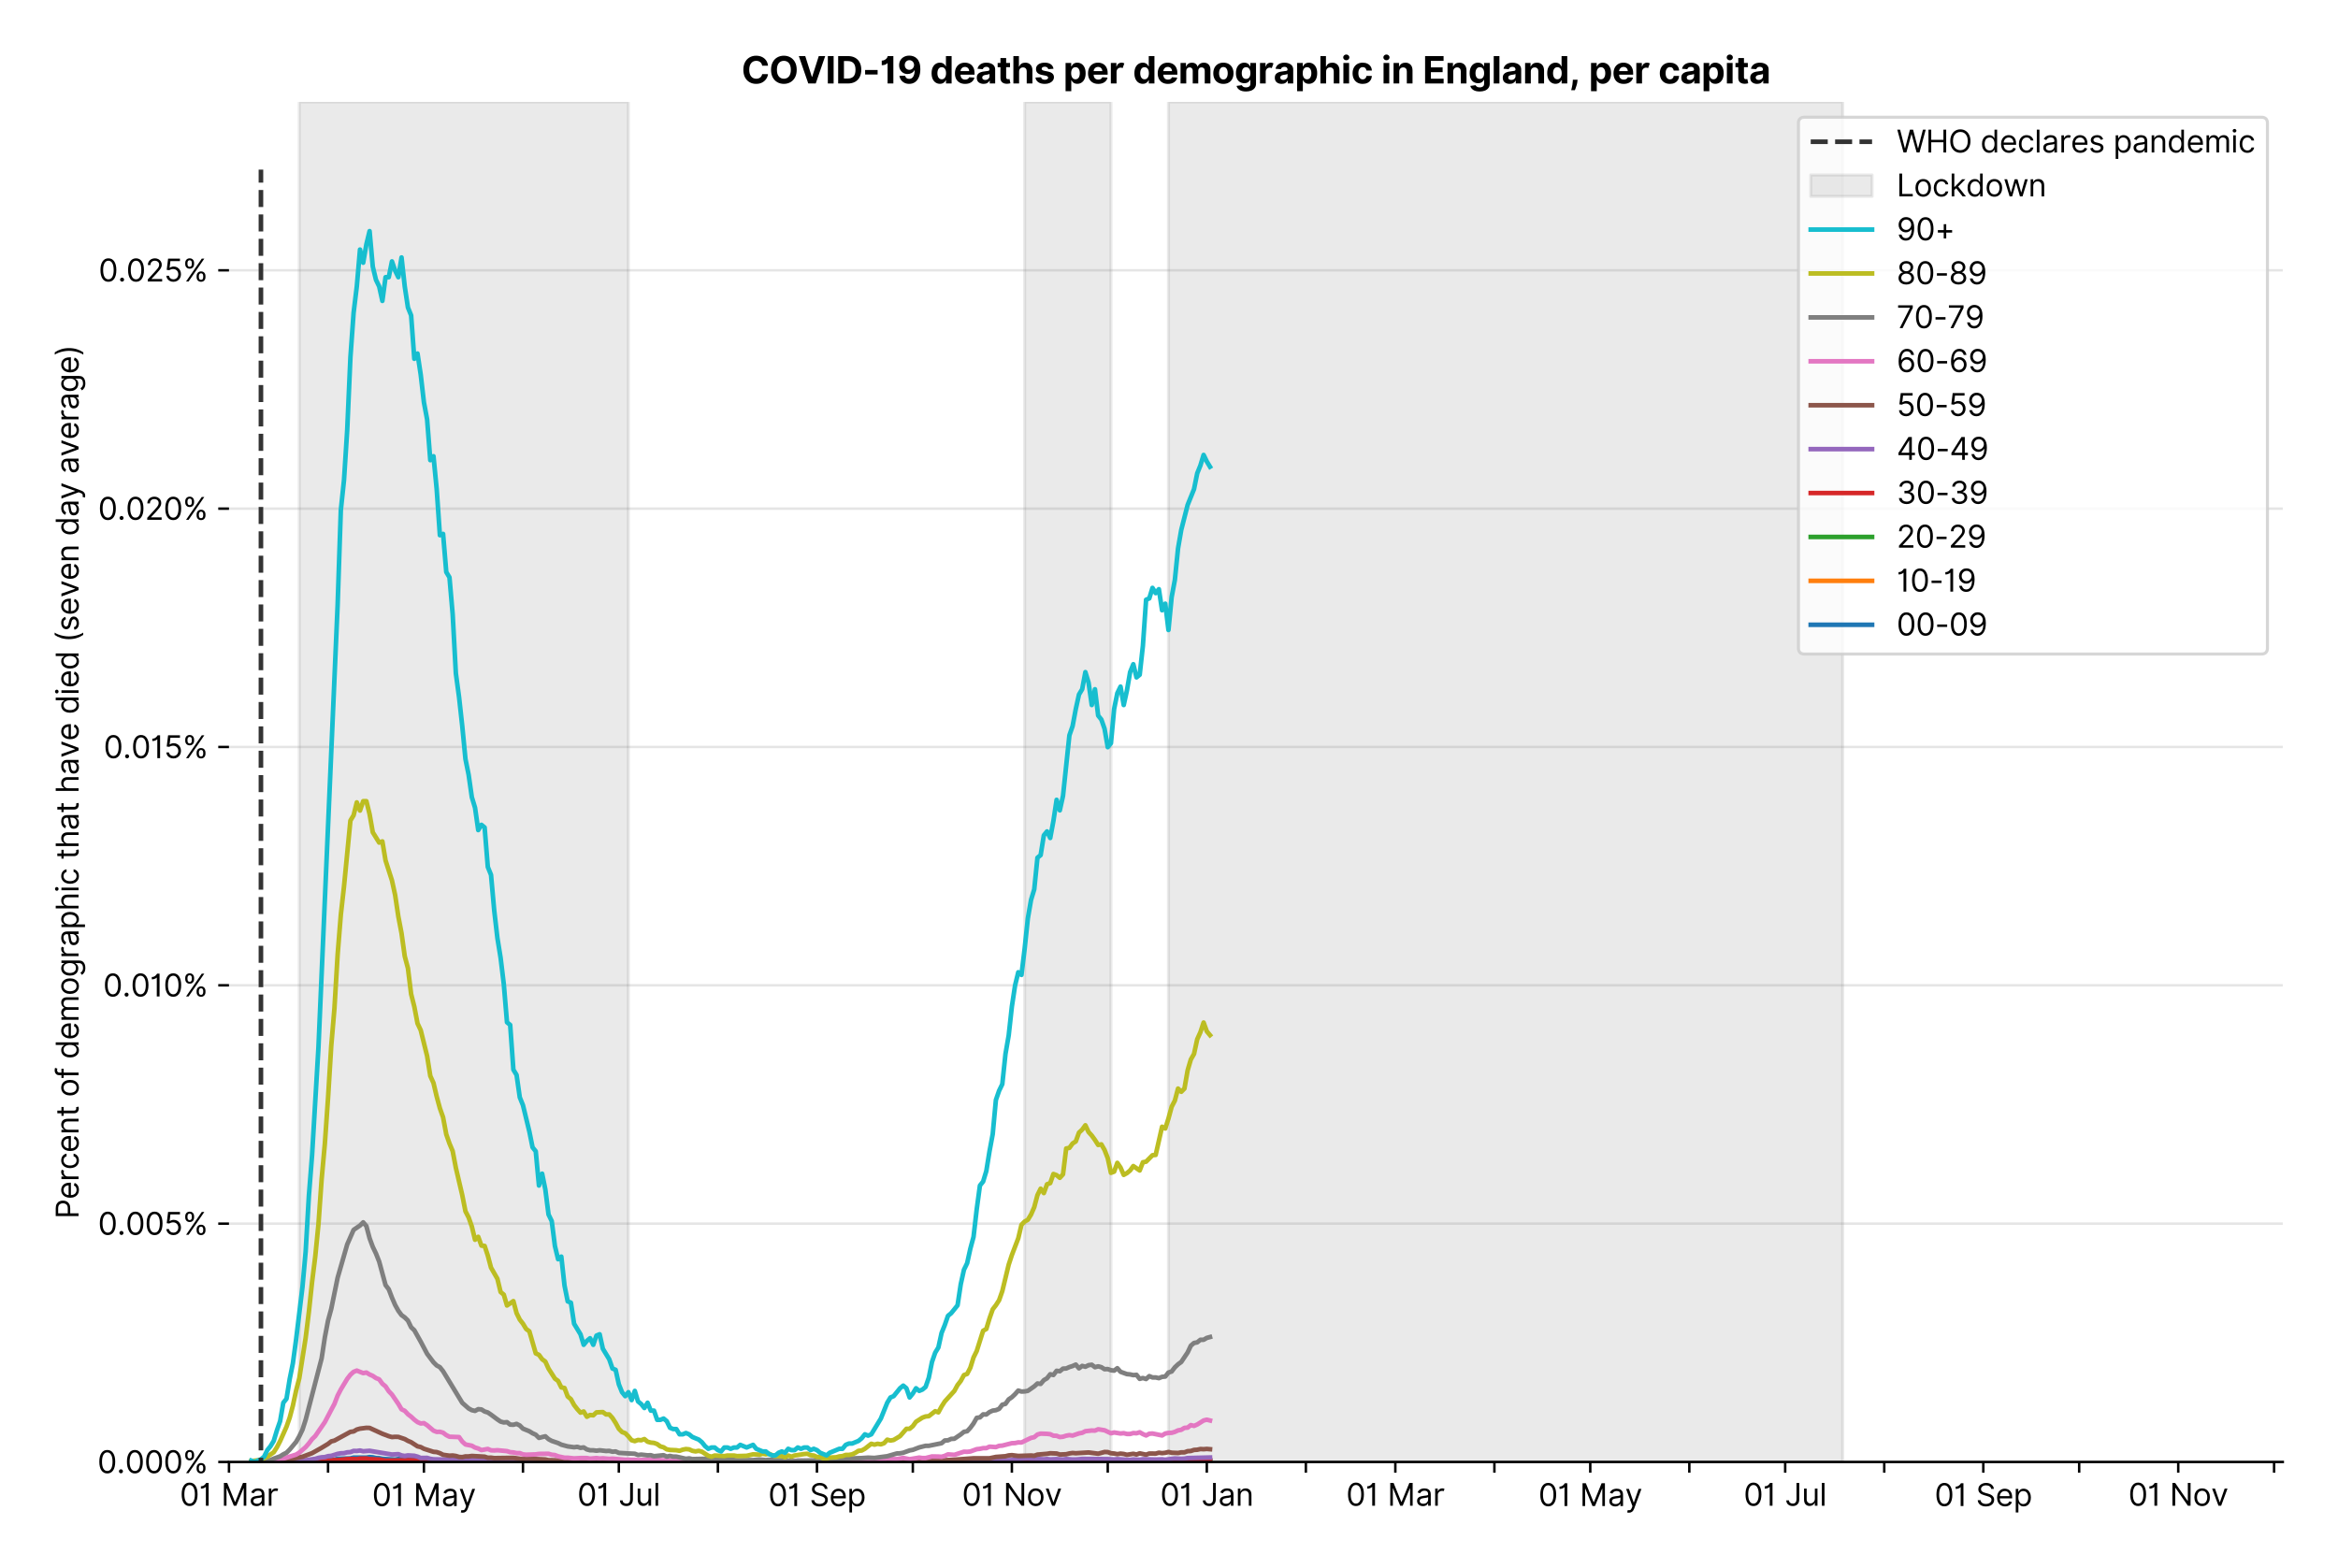 <?xml version="1.0" encoding="utf-8" standalone="no"?>
<!DOCTYPE svg PUBLIC "-//W3C//DTD SVG 1.1//EN"
  "http://www.w3.org/Graphics/SVG/1.1/DTD/svg11.dtd">
<svg xmlns:xlink="http://www.w3.org/1999/xlink" viewBox="0 0 762.255 511.234" xmlns="http://www.w3.org/2000/svg" version="1.1">
 <defs>
  <style type="text/css">*{stroke-linejoin: round; stroke-linecap: butt}</style>
 </defs>
 <g id="figure_1">
  <g id="patch_1">
   <path d="M 0 511.234 
L 762.255 511.234 
L 762.255 0 
L 0 0 
z
" style="fill: #ffffff"/>
  </g>
  <g id="axes_1">
   <g id="patch_2">
    <path d="M 74.655 476.745 
L 744.255 476.745 
L 744.255 33.225 
L 74.655 33.225 
z
" style="fill: #ffffff"/>
   </g>
   <g id="matplotlib.axis_1">
    <g id="xtick_1">
     <g id="line2d_1">
      <defs>
       <path id="mb40c3420f1" d="M 0 0 
L 0 3.5 
" style="stroke: #000000; stroke-width: 0.8"/>
      </defs>
      <g>
       <use xlink:href="#mb40c3420f1" x="74.655" y="476.745" style="stroke: #000000; stroke-width: 0.8"/>
      </g>
     </g>
     <g id="text_1">
      <!-- 01 Mar -->
      <g transform="translate(58.618 491.018)scale(0.1 -0.1)">
       <defs>
        <path id="Inter-Regular-30" d="M 2000 -64 
Q 1230 -64 806 561 
Q 382 1186 382 2327 
Q 382 3459 809 4088 
Q 1236 4718 2000 4718 
Q 2764 4718 3191 4088 
Q 3618 3459 3618 2327 
Q 3618 1186 3194 561 
Q 2771 -64 2000 -64 
z
M 2000 436 
Q 2509 436 2791 927 
Q 3073 1418 3073 2327 
Q 3073 3234 2789 3730 
Q 2505 4227 2000 4227 
Q 1496 4227 1211 3730 
Q 927 3234 927 2327 
Q 927 1418 1210 927 
Q 1493 436 2000 436 
z
" transform="scale(0.016)"/>
        <path id="Inter-Regular-31" d="M 1973 4655 
L 1973 0 
L 1409 0 
L 1409 3836 
L 1373 3836 
Q 1341 3773 1209 3692 
Q 1077 3611 868 3551 
Q 659 3491 391 3491 
L 391 3964 
Q 661 3964 859 4061 
Q 1057 4159 1190 4291 
Q 1323 4423 1392 4529 
Q 1461 4636 1473 4655 
L 1973 4655 
z
" transform="scale(0.016)"/>
        <path id="Inter-Regular-20" transform="scale(0.016)"/>
        <path id="Inter-Regular-4d" d="M 564 4655 
L 1236 4655 
L 2818 791 
L 2873 791 
L 4455 4655 
L 5127 4655 
L 5127 0 
L 4600 0 
L 4600 3536 
L 4555 3536 
L 3100 0 
L 2591 0 
L 1136 3536 
L 1091 3536 
L 1091 0 
L 564 0 
L 564 4655 
z
" transform="scale(0.016)"/>
        <path id="Inter-Regular-61" d="M 1518 -82 
Q 1186 -82 916 44 
Q 646 170 486 410 
Q 327 650 327 991 
Q 327 1291 445 1478 
Q 564 1666 761 1773 
Q 959 1880 1199 1933 
Q 1439 1986 1682 2018 
Q 2000 2059 2199 2080 
Q 2398 2102 2490 2154 
Q 2582 2207 2582 2336 
L 2582 2355 
Q 2582 2691 2399 2877 
Q 2216 3064 1846 3064 
Q 1461 3064 1243 2895 
Q 1025 2727 936 2536 
L 427 2718 
Q 564 3036 792 3214 
Q 1021 3393 1292 3464 
Q 1564 3536 1827 3536 
Q 1996 3536 2215 3496 
Q 2434 3457 2640 3334 
Q 2846 3211 2982 2963 
Q 3118 2716 3118 2300 
L 3118 0 
L 2582 0 
L 2582 473 
L 2555 473 
Q 2500 359 2373 229 
Q 2246 100 2034 9 
Q 1823 -82 1518 -82 
z
M 1600 400 
Q 1918 400 2137 525 
Q 2357 650 2469 847 
Q 2582 1045 2582 1264 
L 2582 1755 
Q 2548 1714 2433 1681 
Q 2318 1648 2169 1624 
Q 2021 1600 1881 1583 
Q 1741 1566 1655 1555 
Q 1446 1527 1265 1467 
Q 1084 1407 974 1287 
Q 864 1168 864 964 
Q 864 684 1072 542 
Q 1280 400 1600 400 
z
" transform="scale(0.016)"/>
        <path id="Inter-Regular-72" d="M 491 0 
L 491 3491 
L 1009 3491 
L 1009 2964 
L 1046 2964 
Q 1139 3223 1389 3384 
Q 1639 3545 1955 3545 
Q 2100 3545 2209 3511 
Q 2318 3477 2400 3418 
L 2218 2964 
Q 2161 2993 2085 3010 
Q 2009 3027 1909 3027 
Q 1527 3027 1277 2794 
Q 1027 2561 1027 2209 
L 1027 0 
L 491 0 
z
" transform="scale(0.016)"/>
       </defs>
       <use xlink:href="#Inter-Regular-30"/>
       <use xlink:href="#Inter-Regular-31" x="62.5"/>
       <use xlink:href="#Inter-Regular-20" x="106.676"/>
       <use xlink:href="#Inter-Regular-4d" x="134.801"/>
       <use xlink:href="#Inter-Regular-61" x="225.994"/>
       <use xlink:href="#Inter-Regular-72" x="282.386"/>
      </g>
     </g>
    </g>
    <g id="xtick_2">
     <g id="line2d_2">
      <g>
       <use xlink:href="#mb40c3420f1" x="106.951" y="476.745" style="stroke: #000000; stroke-width: 0.8"/>
      </g>
     </g>
    </g>
    <g id="xtick_3">
     <g id="line2d_3">
      <g>
       <use xlink:href="#mb40c3420f1" x="138.206" y="476.745" style="stroke: #000000; stroke-width: 0.8"/>
      </g>
     </g>
     <g id="text_2">
      <!-- 01 May -->
      <g transform="translate(121.303 491.117)scale(0.1 -0.1)">
       <defs>
        <path id="Inter-Regular-79" d="M 818 -1355 
Q 682 -1355 575 -1333 
Q 468 -1311 427 -1291 
L 564 -818 
Q 857 -893 1053 -814 
Q 1250 -736 1391 -345 
L 1509 -18 
L 218 3491 
L 800 3491 
L 1764 709 
L 1800 709 
L 2764 3491 
L 3346 3491 
L 1846 -564 
Q 1550 -1355 818 -1355 
z
" transform="scale(0.016)"/>
       </defs>
       <use xlink:href="#Inter-Regular-30"/>
       <use xlink:href="#Inter-Regular-31" x="62.5"/>
       <use xlink:href="#Inter-Regular-20" x="106.676"/>
       <use xlink:href="#Inter-Regular-4d" x="134.801"/>
       <use xlink:href="#Inter-Regular-61" x="225.994"/>
       <use xlink:href="#Inter-Regular-79" x="282.386"/>
      </g>
     </g>
    </g>
    <g id="xtick_4">
     <g id="line2d_4">
      <g>
       <use xlink:href="#mb40c3420f1" x="170.502" y="476.745" style="stroke: #000000; stroke-width: 0.8"/>
      </g>
     </g>
    </g>
    <g id="xtick_5">
     <g id="line2d_5">
      <g>
       <use xlink:href="#mb40c3420f1" x="201.757" y="476.745" style="stroke: #000000; stroke-width: 0.8"/>
      </g>
     </g>
     <g id="text_3">
      <!-- 01 Jul -->
      <g transform="translate(188.213 491.018)scale(0.1 -0.1)">
       <defs>
        <path id="Inter-Regular-4a" d="M 2346 4655 
L 2909 4655 
L 2909 1327 
Q 2909 657 2549 296 
Q 2189 -64 1582 -64 
Q 1200 -64 902 76 
Q 605 216 434 475 
Q 264 734 264 1091 
L 818 1091 
Q 818 795 1034 615 
Q 1250 436 1582 436 
Q 1948 436 2147 664 
Q 2346 893 2346 1327 
L 2346 4655 
z
" transform="scale(0.016)"/>
        <path id="Inter-Regular-75" d="M 2691 1427 
L 2691 3491 
L 3227 3491 
L 3227 0 
L 2691 0 
L 2691 591 
L 2655 591 
Q 2532 325 2273 140 
Q 2014 -45 1618 -45 
Q 1127 -45 809 280 
Q 491 605 491 1273 
L 491 3491 
L 1027 3491 
L 1027 1309 
Q 1027 927 1242 700 
Q 1457 473 1791 473 
Q 1991 473 2199 575 
Q 2407 677 2549 888 
Q 2691 1100 2691 1427 
z
" transform="scale(0.016)"/>
        <path id="Inter-Regular-6c" d="M 1027 4655 
L 1027 0 
L 491 0 
L 491 4655 
L 1027 4655 
z
" transform="scale(0.016)"/>
       </defs>
       <use xlink:href="#Inter-Regular-30"/>
       <use xlink:href="#Inter-Regular-31" x="62.5"/>
       <use xlink:href="#Inter-Regular-20" x="106.676"/>
       <use xlink:href="#Inter-Regular-4a" x="134.801"/>
       <use xlink:href="#Inter-Regular-75" x="189.063"/>
       <use xlink:href="#Inter-Regular-6c" x="247.159"/>
      </g>
     </g>
    </g>
    <g id="xtick_6">
     <g id="line2d_6">
      <g>
       <use xlink:href="#mb40c3420f1" x="234.054" y="476.745" style="stroke: #000000; stroke-width: 0.8"/>
      </g>
     </g>
    </g>
    <g id="xtick_7">
     <g id="line2d_7">
      <g>
       <use xlink:href="#mb40c3420f1" x="266.35" y="476.745" style="stroke: #000000; stroke-width: 0.8"/>
      </g>
     </g>
     <g id="text_4">
      <!-- 01 Sep -->
      <g transform="translate(250.463 491.117)scale(0.1 -0.1)">
       <defs>
        <path id="Inter-Regular-53" d="M 3109 3491 
Q 3068 3836 2777 4027 
Q 2486 4218 2064 4218 
Q 1600 4218 1318 3999 
Q 1036 3780 1036 3445 
Q 1036 3195 1189 3042 
Q 1343 2889 1553 2803 
Q 1764 2718 1936 2673 
L 2409 2545 
Q 2591 2498 2815 2414 
Q 3039 2330 3244 2185 
Q 3450 2041 3584 1816 
Q 3718 1591 3718 1264 
Q 3718 886 3521 581 
Q 3325 277 2949 97 
Q 2573 -82 2036 -82 
Q 1286 -82 845 272 
Q 405 627 364 1200 
L 946 1200 
Q 968 936 1124 764 
Q 1280 593 1519 510 
Q 1759 427 2036 427 
Q 2359 427 2616 533 
Q 2873 639 3023 828 
Q 3173 1018 3173 1273 
Q 3173 1505 3043 1650 
Q 2914 1795 2702 1886 
Q 2491 1977 2246 2045 
L 1673 2209 
Q 1127 2366 809 2657 
Q 491 2948 491 3418 
Q 491 3809 703 4101 
Q 916 4393 1276 4555 
Q 1636 4718 2082 4718 
Q 2532 4718 2882 4558 
Q 3232 4398 3437 4120 
Q 3643 3843 3655 3491 
L 3109 3491 
z
" transform="scale(0.016)"/>
        <path id="Inter-Regular-65" d="M 1955 -73 
Q 1450 -73 1085 151 
Q 721 375 524 778 
Q 327 1182 327 1718 
Q 327 2255 524 2665 
Q 721 3075 1074 3305 
Q 1427 3536 1900 3536 
Q 2173 3536 2439 3445 
Q 2705 3355 2923 3151 
Q 3141 2948 3270 2614 
Q 3400 2280 3400 1791 
L 3400 1564 
L 866 1564 
Q 884 1005 1183 707 
Q 1482 409 1955 409 
Q 2271 409 2498 545 
Q 2725 682 2827 955 
L 3346 809 
Q 3223 414 2854 170 
Q 2486 -73 1955 -73 
z
M 866 2027 
L 2855 2027 
Q 2855 2470 2595 2762 
Q 2336 3055 1900 3055 
Q 1593 3055 1368 2911 
Q 1143 2768 1013 2533 
Q 884 2298 866 2027 
z
" transform="scale(0.016)"/>
        <path id="Inter-Regular-70" d="M 491 -1309 
L 491 3491 
L 1009 3491 
L 1009 2936 
L 1073 2936 
Q 1132 3027 1237 3169 
Q 1343 3311 1542 3423 
Q 1741 3536 2082 3536 
Q 2523 3536 2859 3315 
Q 3196 3095 3384 2690 
Q 3573 2286 3573 1736 
Q 3573 1182 3384 776 
Q 3196 370 2861 148 
Q 2527 -73 2091 -73 
Q 1755 -73 1552 39 
Q 1350 152 1241 296 
Q 1132 441 1073 536 
L 1027 536 
L 1027 -1309 
L 491 -1309 
z
M 1018 1745 
Q 1018 1152 1276 780 
Q 1534 409 2018 409 
Q 2355 409 2581 587 
Q 2807 766 2921 1069 
Q 3036 1373 3036 1745 
Q 3036 2114 2923 2410 
Q 2811 2707 2585 2881 
Q 2359 3055 2018 3055 
Q 1527 3055 1272 2693 
Q 1018 2332 1018 1745 
z
" transform="scale(0.016)"/>
       </defs>
       <use xlink:href="#Inter-Regular-30"/>
       <use xlink:href="#Inter-Regular-31" x="62.5"/>
       <use xlink:href="#Inter-Regular-20" x="106.676"/>
       <use xlink:href="#Inter-Regular-53" x="134.801"/>
       <use xlink:href="#Inter-Regular-65" x="198.58"/>
       <use xlink:href="#Inter-Regular-70" x="256.818"/>
      </g>
     </g>
    </g>
    <g id="xtick_8">
     <g id="line2d_8">
      <g>
       <use xlink:href="#mb40c3420f1" x="297.605" y="476.745" style="stroke: #000000; stroke-width: 0.8"/>
      </g>
     </g>
    </g>
    <g id="xtick_9">
     <g id="line2d_9">
      <g>
       <use xlink:href="#mb40c3420f1" x="329.901" y="476.745" style="stroke: #000000; stroke-width: 0.8"/>
      </g>
     </g>
     <g id="text_5">
      <!-- 01 Nov -->
      <g transform="translate(313.63 491.018)scale(0.1 -0.1)">
       <defs>
        <path id="Inter-Regular-4e" d="M 4255 4655 
L 4255 0 
L 3709 0 
L 1173 3655 
L 1127 3655 
L 1127 0 
L 564 0 
L 564 4655 
L 1109 4655 
L 3655 991 
L 3700 991 
L 3700 4655 
L 4255 4655 
z
" transform="scale(0.016)"/>
        <path id="Inter-Regular-6f" d="M 1909 -73 
Q 1436 -73 1080 152 
Q 725 377 526 781 
Q 327 1186 327 1727 
Q 327 2273 526 2679 
Q 725 3086 1080 3311 
Q 1436 3536 1909 3536 
Q 2382 3536 2737 3311 
Q 3093 3086 3292 2679 
Q 3491 2273 3491 1727 
Q 3491 1186 3292 781 
Q 3093 377 2737 152 
Q 2382 -73 1909 -73 
z
M 1909 409 
Q 2268 409 2500 593 
Q 2732 777 2843 1077 
Q 2955 1377 2955 1727 
Q 2955 2077 2843 2379 
Q 2732 2682 2500 2868 
Q 2268 3055 1909 3055 
Q 1550 3055 1318 2868 
Q 1086 2682 975 2379 
Q 864 2077 864 1727 
Q 864 1377 975 1077 
Q 1086 777 1318 593 
Q 1550 409 1909 409 
z
" transform="scale(0.016)"/>
        <path id="Inter-Regular-76" d="M 3346 3491 
L 2055 0 
L 1509 0 
L 218 3491 
L 800 3491 
L 1764 709 
L 1800 709 
L 2764 3491 
L 3346 3491 
z
" transform="scale(0.016)"/>
       </defs>
       <use xlink:href="#Inter-Regular-30"/>
       <use xlink:href="#Inter-Regular-31" x="62.5"/>
       <use xlink:href="#Inter-Regular-20" x="106.676"/>
       <use xlink:href="#Inter-Regular-4e" x="134.801"/>
       <use xlink:href="#Inter-Regular-6f" x="210.085"/>
       <use xlink:href="#Inter-Regular-76" x="269.744"/>
      </g>
     </g>
    </g>
    <g id="xtick_10">
     <g id="line2d_10">
      <g>
       <use xlink:href="#mb40c3420f1" x="361.156" y="476.745" style="stroke: #000000; stroke-width: 0.8"/>
      </g>
     </g>
    </g>
    <g id="xtick_11">
     <g id="line2d_11">
      <g>
       <use xlink:href="#mb40c3420f1" x="393.452" y="476.745" style="stroke: #000000; stroke-width: 0.8"/>
      </g>
     </g>
     <g id="text_6">
      <!-- 01 Jan -->
      <g transform="translate(378.253 491.018)scale(0.1 -0.1)">
       <defs>
        <path id="Inter-Regular-6e" d="M 1027 2100 
L 1027 0 
L 491 0 
L 491 3491 
L 1009 3491 
L 1009 2945 
L 1055 2945 
Q 1177 3211 1427 3373 
Q 1677 3536 2073 3536 
Q 2602 3536 2928 3211 
Q 3255 2886 3255 2218 
L 3255 0 
L 2718 0 
L 2718 2182 
Q 2718 2593 2504 2824 
Q 2291 3055 1918 3055 
Q 1534 3055 1280 2806 
Q 1027 2557 1027 2100 
z
" transform="scale(0.016)"/>
       </defs>
       <use xlink:href="#Inter-Regular-30"/>
       <use xlink:href="#Inter-Regular-31" x="62.5"/>
       <use xlink:href="#Inter-Regular-20" x="106.676"/>
       <use xlink:href="#Inter-Regular-4a" x="134.801"/>
       <use xlink:href="#Inter-Regular-61" x="189.063"/>
       <use xlink:href="#Inter-Regular-6e" x="245.455"/>
      </g>
     </g>
    </g>
    <g id="xtick_12">
     <g id="line2d_12">
      <g>
       <use xlink:href="#mb40c3420f1" x="425.749" y="476.745" style="stroke: #000000; stroke-width: 0.8"/>
      </g>
     </g>
    </g>
    <g id="xtick_13">
     <g id="line2d_13">
      <g>
       <use xlink:href="#mb40c3420f1" x="454.92" y="476.745" style="stroke: #000000; stroke-width: 0.8"/>
      </g>
     </g>
     <g id="text_7">
      <!-- 01 Mar -->
      <g transform="translate(438.883 491.018)scale(0.1 -0.1)">
       <use xlink:href="#Inter-Regular-30"/>
       <use xlink:href="#Inter-Regular-31" x="62.5"/>
       <use xlink:href="#Inter-Regular-20" x="106.676"/>
       <use xlink:href="#Inter-Regular-4d" x="134.801"/>
       <use xlink:href="#Inter-Regular-61" x="225.994"/>
       <use xlink:href="#Inter-Regular-72" x="282.386"/>
      </g>
     </g>
    </g>
    <g id="xtick_14">
     <g id="line2d_14">
      <g>
       <use xlink:href="#mb40c3420f1" x="487.217" y="476.745" style="stroke: #000000; stroke-width: 0.8"/>
      </g>
     </g>
    </g>
    <g id="xtick_15">
     <g id="line2d_15">
      <g>
       <use xlink:href="#mb40c3420f1" x="518.471" y="476.745" style="stroke: #000000; stroke-width: 0.8"/>
      </g>
     </g>
     <g id="text_8">
      <!-- 01 May -->
      <g transform="translate(501.568 491.117)scale(0.1 -0.1)">
       <use xlink:href="#Inter-Regular-30"/>
       <use xlink:href="#Inter-Regular-31" x="62.5"/>
       <use xlink:href="#Inter-Regular-20" x="106.676"/>
       <use xlink:href="#Inter-Regular-4d" x="134.801"/>
       <use xlink:href="#Inter-Regular-61" x="225.994"/>
       <use xlink:href="#Inter-Regular-79" x="282.386"/>
      </g>
     </g>
    </g>
    <g id="xtick_16">
     <g id="line2d_16">
      <g>
       <use xlink:href="#mb40c3420f1" x="550.768" y="476.745" style="stroke: #000000; stroke-width: 0.8"/>
      </g>
     </g>
    </g>
    <g id="xtick_17">
     <g id="line2d_17">
      <g>
       <use xlink:href="#mb40c3420f1" x="582.022" y="476.745" style="stroke: #000000; stroke-width: 0.8"/>
      </g>
     </g>
     <g id="text_9">
      <!-- 01 Jul -->
      <g transform="translate(568.479 491.018)scale(0.1 -0.1)">
       <use xlink:href="#Inter-Regular-30"/>
       <use xlink:href="#Inter-Regular-31" x="62.5"/>
       <use xlink:href="#Inter-Regular-20" x="106.676"/>
       <use xlink:href="#Inter-Regular-4a" x="134.801"/>
       <use xlink:href="#Inter-Regular-75" x="189.063"/>
       <use xlink:href="#Inter-Regular-6c" x="247.159"/>
      </g>
     </g>
    </g>
    <g id="xtick_18">
     <g id="line2d_18">
      <g>
       <use xlink:href="#mb40c3420f1" x="614.319" y="476.745" style="stroke: #000000; stroke-width: 0.8"/>
      </g>
     </g>
    </g>
    <g id="xtick_19">
     <g id="line2d_19">
      <g>
       <use xlink:href="#mb40c3420f1" x="646.615" y="476.745" style="stroke: #000000; stroke-width: 0.8"/>
      </g>
     </g>
     <g id="text_10">
      <!-- 01 Sep -->
      <g transform="translate(630.728 491.117)scale(0.1 -0.1)">
       <use xlink:href="#Inter-Regular-30"/>
       <use xlink:href="#Inter-Regular-31" x="62.5"/>
       <use xlink:href="#Inter-Regular-20" x="106.676"/>
       <use xlink:href="#Inter-Regular-53" x="134.801"/>
       <use xlink:href="#Inter-Regular-65" x="198.58"/>
       <use xlink:href="#Inter-Regular-70" x="256.818"/>
      </g>
     </g>
    </g>
    <g id="xtick_20">
     <g id="line2d_20">
      <g>
       <use xlink:href="#mb40c3420f1" x="677.87" y="476.745" style="stroke: #000000; stroke-width: 0.8"/>
      </g>
     </g>
    </g>
    <g id="xtick_21">
     <g id="line2d_21">
      <g>
       <use xlink:href="#mb40c3420f1" x="710.167" y="476.745" style="stroke: #000000; stroke-width: 0.8"/>
      </g>
     </g>
     <g id="text_11">
      <!-- 01 Nov -->
      <g transform="translate(693.896 491.018)scale(0.1 -0.1)">
       <use xlink:href="#Inter-Regular-30"/>
       <use xlink:href="#Inter-Regular-31" x="62.5"/>
       <use xlink:href="#Inter-Regular-20" x="106.676"/>
       <use xlink:href="#Inter-Regular-4e" x="134.801"/>
       <use xlink:href="#Inter-Regular-6f" x="210.085"/>
       <use xlink:href="#Inter-Regular-76" x="269.744"/>
      </g>
     </g>
    </g>
    <g id="xtick_22">
     <g id="line2d_22">
      <g>
       <use xlink:href="#mb40c3420f1" x="741.421" y="476.745" style="stroke: #000000; stroke-width: 0.8"/>
      </g>
     </g>
    </g>
   </g>
   <g id="matplotlib.axis_2">
    <g id="ytick_1">
     <g id="line2d_23">
      <path d="M 74.655 476.745 
L 744.255 476.745 
" clip-path="url(#p8e2ad303b9)" style="fill: none; stroke: #e5e5e5; stroke-width: 0.8; stroke-linecap: square"/>
     </g>
     <g id="line2d_24">
      <defs>
       <path id="m71fc26acdb" d="M 0 0 
L -3.5 0 
" style="stroke: #000000; stroke-width: 0.8"/>
      </defs>
      <g>
       <use xlink:href="#m71fc26acdb" x="74.655" y="476.745" style="stroke: #000000; stroke-width: 0.8"/>
      </g>
     </g>
     <g id="text_12">
      <!-- 0.000% -->
      <g transform="translate(31.773 480.382)scale(0.1 -0.1)">
       <defs>
        <path id="Inter-Regular-2e" d="M 882 -36 
Q 714 -36 593 84 
Q 473 205 473 373 
Q 473 541 593 661 
Q 714 782 882 782 
Q 1050 782 1170 661 
Q 1291 541 1291 373 
Q 1291 205 1170 84 
Q 1050 -36 882 -36 
z
" transform="scale(0.016)"/>
        <path id="Inter-Regular-25" d="M 2855 873 
L 2855 1118 
Q 2855 1373 2960 1585 
Q 3066 1798 3269 1926 
Q 3473 2055 3764 2055 
Q 4059 2055 4259 1926 
Q 4459 1798 4561 1585 
Q 4664 1373 4664 1118 
L 4664 873 
Q 4664 618 4560 405 
Q 4457 193 4256 64 
Q 4055 -64 3764 -64 
Q 3468 -64 3266 64 
Q 3064 193 2959 405 
Q 2855 618 2855 873 
z
M 536 3536 
L 536 3782 
Q 536 4036 642 4248 
Q 748 4461 951 4589 
Q 1155 4718 1446 4718 
Q 1741 4718 1941 4589 
Q 2141 4461 2243 4248 
Q 2346 4036 2346 3782 
L 2346 3536 
Q 2346 3282 2242 3069 
Q 2139 2857 1937 2728 
Q 1736 2600 1446 2600 
Q 1150 2600 948 2728 
Q 746 2857 641 3069 
Q 536 3282 536 3536 
z
M 709 0 
L 3909 4655 
L 4427 4655 
L 1227 0 
L 709 0 
z
M 3318 1118 
L 3318 873 
Q 3318 661 3418 494 
Q 3518 327 3764 327 
Q 4002 327 4101 494 
Q 4200 661 4200 873 
L 4200 1118 
Q 4200 1330 4104 1497 
Q 4009 1664 3764 1664 
Q 3525 1664 3421 1497 
Q 3318 1330 3318 1118 
z
M 1000 3782 
L 1000 3536 
Q 1000 3325 1100 3158 
Q 1200 2991 1446 2991 
Q 1684 2991 1783 3158 
Q 1882 3325 1882 3536 
L 1882 3782 
Q 1882 3993 1786 4160 
Q 1691 4327 1446 4327 
Q 1207 4327 1103 4160 
Q 1000 3993 1000 3782 
z
" transform="scale(0.016)"/>
       </defs>
       <use xlink:href="#Inter-Regular-30"/>
       <use xlink:href="#Inter-Regular-2e" x="62.5"/>
       <use xlink:href="#Inter-Regular-30" x="90.057"/>
       <use xlink:href="#Inter-Regular-30" x="152.557"/>
       <use xlink:href="#Inter-Regular-30" x="215.057"/>
       <use xlink:href="#Inter-Regular-25" x="277.557"/>
      </g>
     </g>
    </g>
    <g id="ytick_2">
     <g id="line2d_25">
      <path d="M 74.655 399.026 
L 744.255 399.026 
" clip-path="url(#p8e2ad303b9)" style="fill: none; stroke: #e5e5e5; stroke-width: 0.8; stroke-linecap: square"/>
     </g>
     <g id="line2d_26">
      <g>
       <use xlink:href="#m71fc26acdb" x="74.655" y="399.026" style="stroke: #000000; stroke-width: 0.8"/>
      </g>
     </g>
     <g id="text_13">
      <!-- 0.005% -->
      <g transform="translate(31.944 402.663)scale(0.1 -0.1)">
       <defs>
        <path id="Inter-Regular-35" d="M 1936 -64 
Q 1536 -64 1216 95 
Q 896 255 702 532 
Q 509 809 491 1164 
L 1036 1164 
Q 1068 848 1324 642 
Q 1580 436 1936 436 
Q 2223 436 2447 570 
Q 2671 705 2799 940 
Q 2927 1175 2927 1473 
Q 2927 1777 2794 2017 
Q 2661 2257 2429 2395 
Q 2198 2534 1900 2536 
Q 1686 2539 1461 2472 
Q 1236 2405 1091 2300 
L 564 2364 
L 846 4655 
L 3264 4655 
L 3264 4155 
L 1318 4155 
L 1155 2782 
L 1182 2782 
Q 1325 2895 1541 2970 
Q 1757 3045 1991 3045 
Q 2418 3045 2753 2842 
Q 3089 2639 3281 2286 
Q 3473 1934 3473 1482 
Q 3473 1036 3274 687 
Q 3075 339 2727 137 
Q 2380 -64 1936 -64 
z
" transform="scale(0.016)"/>
       </defs>
       <use xlink:href="#Inter-Regular-30"/>
       <use xlink:href="#Inter-Regular-2e" x="62.5"/>
       <use xlink:href="#Inter-Regular-30" x="90.057"/>
       <use xlink:href="#Inter-Regular-30" x="152.557"/>
       <use xlink:href="#Inter-Regular-35" x="215.057"/>
       <use xlink:href="#Inter-Regular-25" x="275.852"/>
      </g>
     </g>
    </g>
    <g id="ytick_3">
     <g id="line2d_27">
      <path d="M 74.655 321.307 
L 744.255 321.307 
" clip-path="url(#p8e2ad303b9)" style="fill: none; stroke: #e5e5e5; stroke-width: 0.8; stroke-linecap: square"/>
     </g>
     <g id="line2d_28">
      <g>
       <use xlink:href="#m71fc26acdb" x="74.655" y="321.307" style="stroke: #000000; stroke-width: 0.8"/>
      </g>
     </g>
     <g id="text_14">
      <!-- 0.010% -->
      <g transform="translate(33.606 324.944)scale(0.1 -0.1)">
       <use xlink:href="#Inter-Regular-30"/>
       <use xlink:href="#Inter-Regular-2e" x="62.5"/>
       <use xlink:href="#Inter-Regular-30" x="90.057"/>
       <use xlink:href="#Inter-Regular-31" x="152.557"/>
       <use xlink:href="#Inter-Regular-30" x="196.733"/>
       <use xlink:href="#Inter-Regular-25" x="259.233"/>
      </g>
     </g>
    </g>
    <g id="ytick_4">
     <g id="line2d_29">
      <path d="M 74.655 243.588 
L 744.255 243.588 
" clip-path="url(#p8e2ad303b9)" style="fill: none; stroke: #e5e5e5; stroke-width: 0.8; stroke-linecap: square"/>
     </g>
     <g id="line2d_30">
      <g>
       <use xlink:href="#m71fc26acdb" x="74.655" y="243.588" style="stroke: #000000; stroke-width: 0.8"/>
      </g>
     </g>
     <g id="text_15">
      <!-- 0.015% -->
      <g transform="translate(33.777 247.225)scale(0.1 -0.1)">
       <use xlink:href="#Inter-Regular-30"/>
       <use xlink:href="#Inter-Regular-2e" x="62.5"/>
       <use xlink:href="#Inter-Regular-30" x="90.057"/>
       <use xlink:href="#Inter-Regular-31" x="152.557"/>
       <use xlink:href="#Inter-Regular-35" x="196.733"/>
       <use xlink:href="#Inter-Regular-25" x="257.528"/>
      </g>
     </g>
    </g>
    <g id="ytick_5">
     <g id="line2d_31">
      <path d="M 74.655 165.869 
L 744.255 165.869 
" clip-path="url(#p8e2ad303b9)" style="fill: none; stroke: #e5e5e5; stroke-width: 0.8; stroke-linecap: square"/>
     </g>
     <g id="line2d_32">
      <g>
       <use xlink:href="#m71fc26acdb" x="74.655" y="165.869" style="stroke: #000000; stroke-width: 0.8"/>
      </g>
     </g>
     <g id="text_16">
      <!-- 0.020% -->
      <g transform="translate(31.972 169.506)scale(0.1 -0.1)">
       <defs>
        <path id="Inter-Regular-32" d="M 482 0 
L 482 409 
L 2018 2091 
Q 2289 2386 2464 2605 
Q 2639 2825 2724 3019 
Q 2809 3214 2809 3427 
Q 2809 3795 2553 4011 
Q 2298 4227 1918 4227 
Q 1514 4227 1275 3985 
Q 1036 3743 1036 3345 
L 500 3345 
Q 500 3755 688 4064 
Q 877 4373 1203 4545 
Q 1530 4718 1936 4718 
Q 2346 4718 2661 4545 
Q 2977 4373 3156 4079 
Q 3336 3786 3336 3427 
Q 3336 3170 3244 2926 
Q 3152 2682 2926 2383 
Q 2700 2084 2300 1655 
L 1255 536 
L 1255 500 
L 3418 500 
L 3418 0 
L 482 0 
z
" transform="scale(0.016)"/>
       </defs>
       <use xlink:href="#Inter-Regular-30"/>
       <use xlink:href="#Inter-Regular-2e" x="62.5"/>
       <use xlink:href="#Inter-Regular-30" x="90.057"/>
       <use xlink:href="#Inter-Regular-32" x="152.557"/>
       <use xlink:href="#Inter-Regular-30" x="213.068"/>
       <use xlink:href="#Inter-Regular-25" x="275.568"/>
      </g>
     </g>
    </g>
    <g id="ytick_6">
     <g id="line2d_33">
      <path d="M 74.655 88.15 
L 744.255 88.15 
" clip-path="url(#p8e2ad303b9)" style="fill: none; stroke: #e5e5e5; stroke-width: 0.8; stroke-linecap: square"/>
     </g>
     <g id="line2d_34">
      <g>
       <use xlink:href="#m71fc26acdb" x="74.655" y="88.15" style="stroke: #000000; stroke-width: 0.8"/>
      </g>
     </g>
     <g id="text_17">
      <!-- 0.025% -->
      <g transform="translate(32.142 91.787)scale(0.1 -0.1)">
       <use xlink:href="#Inter-Regular-30"/>
       <use xlink:href="#Inter-Regular-2e" x="62.5"/>
       <use xlink:href="#Inter-Regular-30" x="90.057"/>
       <use xlink:href="#Inter-Regular-32" x="152.557"/>
       <use xlink:href="#Inter-Regular-35" x="213.068"/>
       <use xlink:href="#Inter-Regular-25" x="273.864"/>
      </g>
     </g>
    </g>
    <g id="text_18">
     <!-- Percent of demographic that have died (seven day average) -->
     <g transform="translate(25.614 397.458)rotate(-90)scale(0.1 -0.1)">
      <defs>
       <path id="Inter-Regular-50" d="M 564 0 
L 564 4655 
L 2136 4655 
Q 2684 4655 3033 4458 
Q 3382 4261 3550 3927 
Q 3718 3593 3718 3182 
Q 3718 2770 3551 2434 
Q 3384 2098 3036 1899 
Q 2689 1700 2146 1700 
L 1127 1700 
L 1127 0 
L 564 0 
z
M 1127 2200 
L 2127 2200 
Q 2689 2200 2926 2482 
Q 3164 2764 3164 3182 
Q 3164 3602 2925 3878 
Q 2686 4155 2118 4155 
L 1127 4155 
L 1127 2200 
z
" transform="scale(0.016)"/>
       <path id="Inter-Regular-63" d="M 1909 -73 
Q 1418 -73 1063 159 
Q 709 391 518 798 
Q 327 1205 327 1727 
Q 327 2259 524 2667 
Q 721 3075 1074 3305 
Q 1427 3536 1900 3536 
Q 2268 3536 2563 3400 
Q 2859 3264 3047 3018 
Q 3236 2773 3282 2445 
L 2746 2445 
Q 2684 2684 2474 2869 
Q 2264 3055 1909 3055 
Q 1439 3055 1151 2697 
Q 864 2339 864 1745 
Q 864 1139 1148 774 
Q 1432 409 1909 409 
Q 2223 409 2447 570 
Q 2671 732 2746 1018 
L 3282 1018 
Q 3236 709 3058 462 
Q 2880 216 2588 71 
Q 2296 -73 1909 -73 
z
" transform="scale(0.016)"/>
       <path id="Inter-Regular-74" d="M 2009 3491 
L 2009 3036 
L 1264 3036 
L 1264 1000 
Q 1264 773 1331 660 
Q 1398 548 1503 510 
Q 1609 473 1727 473 
Q 1816 473 1873 483 
Q 1930 493 1964 500 
L 2073 18 
Q 2018 -2 1920 -23 
Q 1823 -45 1673 -45 
Q 1446 -45 1228 52 
Q 1011 150 869 350 
Q 727 550 727 855 
L 727 3036 
L 200 3036 
L 200 3491 
L 727 3491 
L 727 4327 
L 1264 4327 
L 1264 3491 
L 2009 3491 
z
" transform="scale(0.016)"/>
       <path id="Inter-Regular-66" d="M 2046 3491 
L 2046 3036 
L 1264 3036 
L 1264 0 
L 727 0 
L 727 3036 
L 164 3036 
L 164 3491 
L 727 3491 
L 727 3973 
Q 727 4273 868 4473 
Q 1009 4673 1234 4773 
Q 1459 4873 1709 4873 
Q 1907 4873 2032 4841 
Q 2157 4809 2218 4782 
L 2064 4318 
Q 2023 4332 1951 4352 
Q 1880 4373 1764 4373 
Q 1498 4373 1381 4239 
Q 1264 4105 1264 3845 
L 1264 3491 
L 2046 3491 
z
" transform="scale(0.016)"/>
       <path id="Inter-Regular-64" d="M 1809 -73 
Q 1373 -73 1039 148 
Q 705 370 516 776 
Q 327 1182 327 1736 
Q 327 2286 516 2690 
Q 705 3095 1041 3315 
Q 1377 3536 1818 3536 
Q 2159 3536 2358 3423 
Q 2557 3311 2662 3169 
Q 2768 3027 2827 2936 
L 2873 2936 
L 2873 4655 
L 3409 4655 
L 3409 0 
L 2891 0 
L 2891 536 
L 2827 536 
Q 2768 441 2659 296 
Q 2550 152 2348 39 
Q 2146 -73 1809 -73 
z
M 1882 409 
Q 2366 409 2624 780 
Q 2882 1152 2882 1745 
Q 2882 2332 2627 2693 
Q 2373 3055 1882 3055 
Q 1541 3055 1315 2881 
Q 1089 2707 976 2410 
Q 864 2114 864 1745 
Q 864 1373 978 1069 
Q 1093 766 1319 587 
Q 1546 409 1882 409 
z
" transform="scale(0.016)"/>
       <path id="Inter-Regular-6d" d="M 491 0 
L 491 3491 
L 1009 3491 
L 1009 2945 
L 1055 2945 
Q 1164 3225 1407 3380 
Q 1650 3536 1991 3536 
Q 2336 3536 2567 3380 
Q 2798 3225 2927 2945 
L 2964 2945 
Q 3098 3216 3366 3376 
Q 3634 3536 4009 3536 
Q 4477 3536 4775 3244 
Q 5073 2952 5073 2336 
L 5073 0 
L 4536 0 
L 4536 2336 
Q 4536 2723 4325 2889 
Q 4114 3055 3827 3055 
Q 3459 3055 3257 2833 
Q 3055 2611 3055 2273 
L 3055 0 
L 2509 0 
L 2509 2391 
Q 2509 2689 2316 2872 
Q 2123 3055 1818 3055 
Q 1609 3055 1428 2943 
Q 1248 2832 1137 2635 
Q 1027 2439 1027 2182 
L 1027 0 
L 491 0 
z
" transform="scale(0.016)"/>
       <path id="Inter-Regular-67" d="M 1900 -1382 
Q 1316 -1382 976 -1169 
Q 636 -957 473 -682 
L 900 -382 
Q 973 -477 1084 -601 
Q 1196 -725 1390 -817 
Q 1584 -909 1900 -909 
Q 2323 -909 2598 -704 
Q 2873 -500 2873 -64 
L 2873 645 
L 2827 645 
Q 2768 550 2660 410 
Q 2552 270 2351 162 
Q 2150 55 1809 55 
Q 1386 55 1051 255 
Q 716 455 521 836 
Q 327 1218 327 1764 
Q 327 2300 516 2699 
Q 705 3098 1041 3317 
Q 1377 3536 1818 3536 
Q 2159 3536 2360 3423 
Q 2561 3311 2669 3169 
Q 2777 3027 2836 2936 
L 2891 2936 
L 2891 3491 
L 3409 3491 
L 3409 -100 
Q 3409 -550 3205 -833 
Q 3002 -1116 2660 -1249 
Q 2318 -1382 1900 -1382 
z
M 1882 536 
Q 2366 536 2624 864 
Q 2882 1193 2882 1773 
Q 2882 2339 2627 2697 
Q 2373 3055 1882 3055 
Q 1541 3055 1315 2882 
Q 1089 2709 976 2418 
Q 864 2127 864 1773 
Q 864 1227 1120 881 
Q 1377 536 1882 536 
z
" transform="scale(0.016)"/>
       <path id="Inter-Regular-68" d="M 1027 2100 
L 1027 0 
L 491 0 
L 491 4655 
L 1027 4655 
L 1027 2945 
L 1073 2945 
Q 1196 3216 1442 3376 
Q 1689 3536 2100 3536 
Q 2636 3536 2963 3213 
Q 3291 2891 3291 2218 
L 3291 0 
L 2755 0 
L 2755 2182 
Q 2755 2598 2540 2826 
Q 2325 3055 1946 3055 
Q 1548 3055 1287 2806 
Q 1027 2557 1027 2100 
z
" transform="scale(0.016)"/>
       <path id="Inter-Regular-69" d="M 491 0 
L 491 3491 
L 1027 3491 
L 1027 0 
L 491 0 
z
M 764 4073 
Q 607 4073 494 4179 
Q 382 4286 382 4436 
Q 382 4586 494 4693 
Q 607 4800 764 4800 
Q 921 4800 1033 4693 
Q 1146 4586 1146 4436 
Q 1146 4286 1033 4179 
Q 921 4073 764 4073 
z
" transform="scale(0.016)"/>
       <path id="Inter-Regular-28" d="M 682 1964 
Q 682 2823 906 3544 
Q 1130 4266 1546 4873 
L 2018 4873 
Q 1800 4573 1623 4095 
Q 1446 3618 1341 3061 
Q 1236 2505 1236 1964 
Q 1236 1423 1341 866 
Q 1446 309 1623 -168 
Q 1800 -645 2018 -945 
L 1546 -945 
Q 1130 -339 906 383 
Q 682 1105 682 1964 
z
" transform="scale(0.016)"/>
       <path id="Inter-Regular-73" d="M 2964 2709 
L 2482 2573 
Q 2411 2755 2245 2914 
Q 2080 3073 1727 3073 
Q 1407 3073 1194 2926 
Q 982 2780 982 2555 
Q 982 2355 1127 2239 
Q 1273 2123 1582 2045 
L 2100 1918 
Q 3027 1691 3027 973 
Q 3027 673 2855 436 
Q 2684 200 2377 63 
Q 2071 -73 1664 -73 
Q 1130 -73 780 159 
Q 430 391 336 836 
L 846 964 
Q 989 400 1655 400 
Q 2030 400 2251 560 
Q 2473 720 2473 945 
Q 2473 1316 1955 1436 
L 1373 1573 
Q 893 1686 669 1926 
Q 446 2166 446 2527 
Q 446 2823 613 3050 
Q 780 3277 1069 3406 
Q 1359 3536 1727 3536 
Q 2246 3536 2542 3309 
Q 2839 3082 2964 2709 
z
" transform="scale(0.016)"/>
       <path id="Inter-Regular-29" d="M 1638 1940 
Q 1638 1081 1414 359 
Q 1191 -362 775 -969 
L 302 -969 
Q 520 -669 697 -191 
Q 875 286 979 842 
Q 1084 1399 1084 1940 
Q 1084 2481 979 3038 
Q 875 3595 697 4072 
Q 520 4549 302 4849 
L 775 4849 
Q 1191 4243 1414 3521 
Q 1638 2799 1638 1940 
z
" transform="scale(0.016)"/>
      </defs>
      <use xlink:href="#Inter-Regular-50"/>
      <use xlink:href="#Inter-Regular-65" x="63.494"/>
      <use xlink:href="#Inter-Regular-72" x="121.733"/>
      <use xlink:href="#Inter-Regular-63" x="160.085"/>
      <use xlink:href="#Inter-Regular-65" x="215.909"/>
      <use xlink:href="#Inter-Regular-6e" x="274.148"/>
      <use xlink:href="#Inter-Regular-74" x="332.671"/>
      <use xlink:href="#Inter-Regular-20" x="369.034"/>
      <use xlink:href="#Inter-Regular-6f" x="397.159"/>
      <use xlink:href="#Inter-Regular-66" x="456.818"/>
      <use xlink:href="#Inter-Regular-20" x="492.898"/>
      <use xlink:href="#Inter-Regular-64" x="521.023"/>
      <use xlink:href="#Inter-Regular-65" x="583.097"/>
      <use xlink:href="#Inter-Regular-6d" x="641.335"/>
      <use xlink:href="#Inter-Regular-6f" x="728.267"/>
      <use xlink:href="#Inter-Regular-67" x="787.926"/>
      <use xlink:href="#Inter-Regular-72" x="848.864"/>
      <use xlink:href="#Inter-Regular-61" x="887.216"/>
      <use xlink:href="#Inter-Regular-70" x="943.608"/>
      <use xlink:href="#Inter-Regular-68" x="1004.546"/>
      <use xlink:href="#Inter-Regular-69" x="1063.637"/>
      <use xlink:href="#Inter-Regular-63" x="1087.358"/>
      <use xlink:href="#Inter-Regular-20" x="1143.182"/>
      <use xlink:href="#Inter-Regular-74" x="1171.307"/>
      <use xlink:href="#Inter-Regular-68" x="1207.671"/>
      <use xlink:href="#Inter-Regular-61" x="1266.762"/>
      <use xlink:href="#Inter-Regular-74" x="1323.154"/>
      <use xlink:href="#Inter-Regular-20" x="1359.517"/>
      <use xlink:href="#Inter-Regular-68" x="1387.642"/>
      <use xlink:href="#Inter-Regular-61" x="1446.733"/>
      <use xlink:href="#Inter-Regular-76" x="1503.125"/>
      <use xlink:href="#Inter-Regular-65" x="1558.807"/>
      <use xlink:href="#Inter-Regular-20" x="1617.046"/>
      <use xlink:href="#Inter-Regular-64" x="1645.171"/>
      <use xlink:href="#Inter-Regular-69" x="1707.245"/>
      <use xlink:href="#Inter-Regular-65" x="1730.966"/>
      <use xlink:href="#Inter-Regular-64" x="1789.205"/>
      <use xlink:href="#Inter-Regular-20" x="1851.279"/>
      <use xlink:href="#Inter-Regular-28" x="1879.404"/>
      <use xlink:href="#Inter-Regular-73" x="1915.625"/>
      <use xlink:href="#Inter-Regular-65" x="1967.898"/>
      <use xlink:href="#Inter-Regular-76" x="2026.137"/>
      <use xlink:href="#Inter-Regular-65" x="2081.819"/>
      <use xlink:href="#Inter-Regular-6e" x="2140.057"/>
      <use xlink:href="#Inter-Regular-20" x="2198.58"/>
      <use xlink:href="#Inter-Regular-64" x="2226.705"/>
      <use xlink:href="#Inter-Regular-61" x="2288.779"/>
      <use xlink:href="#Inter-Regular-79" x="2345.171"/>
      <use xlink:href="#Inter-Regular-20" x="2400.853"/>
      <use xlink:href="#Inter-Regular-61" x="2428.978"/>
      <use xlink:href="#Inter-Regular-76" x="2485.37"/>
      <use xlink:href="#Inter-Regular-65" x="2541.052"/>
      <use xlink:href="#Inter-Regular-72" x="2599.29"/>
      <use xlink:href="#Inter-Regular-61" x="2637.643"/>
      <use xlink:href="#Inter-Regular-67" x="2694.035"/>
      <use xlink:href="#Inter-Regular-65" x="2754.972"/>
      <use xlink:href="#Inter-Regular-29" x="2813.211"/>
     </g>
    </g>
   </g>
   <g id="patch_3">
    <path d="M 97.575 476.745 
L 97.575 33.225 
L 204.883 33.225 
L 204.883 476.745 
z
" clip-path="url(#p8e2ad303b9)" style="fill: #777777; opacity: 0.15; stroke: #777777; stroke-linejoin: miter"/>
   </g>
   <g id="patch_4">
    <path d="M 334.069 476.745 
L 334.069 33.225 
L 362.198 33.225 
L 362.198 476.745 
z
" clip-path="url(#p8e2ad303b9)" style="fill: #777777; opacity: 0.15; stroke: #777777; stroke-linejoin: miter"/>
   </g>
   <g id="patch_5">
    <path d="M 380.951 476.745 
L 380.951 33.225 
L 600.775 33.225 
L 600.775 476.745 
z
" clip-path="url(#p8e2ad303b9)" style="fill: #777777; opacity: 0.15; stroke: #777777; stroke-linejoin: miter"/>
   </g>
   <g id="line2d_35">
    <path d="M 81.947 476.745 
L 87.157 476.68 
L 97.575 476.583 
L 102.784 476.355 
L 104.868 476.258 
L 106.951 476.096 
L 109.035 475.998 
L 110.077 475.706 
L 114.244 475.576 
L 115.286 475.316 
L 119.453 475.316 
L 120.495 475.154 
L 121.537 475.219 
L 122.579 475.479 
L 123.62 475.511 
L 124.662 475.738 
L 128.829 475.966 
L 129.871 475.771 
L 131.955 475.901 
L 134.039 475.738 
L 137.164 476.388 
L 138.206 476.42 
L 139.248 476.323 
L 141.331 476.518 
L 144.457 476.388 
L 148.624 476.583 
L 155.917 476.453 
L 164.251 476.648 
L 167.377 476.615 
L 169.461 476.713 
L 176.753 476.615 
L 178.837 476.55 
L 185.088 476.648 
L 187.172 476.615 
L 193.422 476.68 
L 195.506 476.745 
L 299.688 476.648 
L 304.898 476.583 
L 336.152 476.485 
L 343.445 476.355 
L 349.696 476.453 
L 351.78 476.388 
L 370.532 476.485 
L 371.574 476.55 
L 372.616 476.453 
L 376.783 476.55 
L 378.867 476.453 
L 380.951 476.453 
L 383.034 476.355 
L 391.369 476.29 
L 392.411 476.225 
L 394.494 476.355 
L 394.494 476.355 
" clip-path="url(#p8e2ad303b9)" style="fill: none; stroke: #1f77b4; stroke-width: 1.5; stroke-linecap: square"/>
   </g>
   <g id="line2d_36">
    <path d="M 81.947 476.745 
L 109.035 476.642 
L 112.16 476.642 
L 394.494 476.745 
L 394.494 476.745 
" clip-path="url(#p8e2ad303b9)" style="fill: none; stroke: #ff7f0e; stroke-width: 1.5; stroke-linecap: square"/>
   </g>
   <g id="line2d_37">
    <path d="M 81.947 476.745 
L 100.7 476.654 
L 104.868 476.471 
L 106.951 476.319 
L 110.077 476.319 
L 112.16 476.349 
L 113.202 476.41 
L 115.286 476.379 
L 117.369 476.379 
L 121.537 476.593 
L 129.871 476.41 
L 135.08 476.654 
L 394.494 476.654 
L 394.494 476.654 
" clip-path="url(#p8e2ad303b9)" style="fill: none; stroke: #2ca02c; stroke-width: 1.5; stroke-linecap: square"/>
   </g>
   <g id="line2d_38">
    <path d="M 81.947 476.745 
L 95.491 476.657 
L 98.617 476.509 
L 99.658 476.362 
L 103.826 476.274 
L 104.868 476.333 
L 105.909 476.274 
L 106.951 476.333 
L 109.035 476.127 
L 110.077 476.127 
L 113.202 475.803 
L 115.286 475.773 
L 116.328 475.832 
L 117.369 475.656 
L 119.453 475.626 
L 120.495 475.803 
L 123.62 475.95 
L 125.704 476.303 
L 134.039 476.156 
L 140.29 476.421 
L 146.54 476.539 
L 150.708 476.48 
L 162.168 476.716 
L 308.023 476.627 
L 312.19 476.598 
L 336.152 476.539 
L 338.236 476.451 
L 343.445 476.509 
L 346.57 476.421 
L 351.78 476.362 
L 362.198 476.421 
L 364.281 476.598 
L 365.323 476.509 
L 366.365 476.598 
L 371.574 476.362 
L 372.616 476.451 
L 373.658 476.421 
L 375.741 476.509 
L 381.992 476.598 
L 384.076 476.509 
L 386.16 476.509 
L 388.243 476.362 
L 393.452 476.097 
L 394.494 476.156 
L 394.494 476.156 
" clip-path="url(#p8e2ad303b9)" style="fill: none; stroke: #d62728; stroke-width: 1.5; stroke-linecap: square"/>
   </g>
   <g id="line2d_39">
    <path d="M 81.947 476.745 
L 87.157 476.683 
L 93.407 476.62 
L 99.658 476.184 
L 102.784 475.717 
L 103.826 475.406 
L 104.868 475.219 
L 105.909 475.157 
L 106.951 474.845 
L 107.993 474.752 
L 110.077 474.098 
L 111.118 473.911 
L 112.16 473.88 
L 113.202 473.6 
L 114.244 473.537 
L 115.286 473.132 
L 116.328 473.164 
L 117.369 473.008 
L 118.411 473.257 
L 120.495 473.101 
L 127.788 474.316 
L 129.871 474.191 
L 130.913 474.596 
L 131.955 474.783 
L 132.997 474.596 
L 135.08 474.721 
L 136.122 475.001 
L 137.164 475.437 
L 139.248 475.406 
L 140.29 475.717 
L 141.331 475.873 
L 147.582 475.998 
L 148.624 475.966 
L 149.666 476.06 
L 150.708 475.966 
L 155.917 476.184 
L 163.21 476.247 
L 164.251 476.371 
L 166.335 476.371 
L 170.502 476.527 
L 175.712 476.465 
L 177.795 476.402 
L 179.879 476.34 
L 183.004 476.527 
L 185.088 476.62 
L 186.13 476.714 
L 188.213 476.652 
L 191.339 476.652 
L 200.715 476.558 
L 203.841 476.558 
L 208.008 476.652 
L 213.217 476.714 
L 228.844 476.62 
L 231.97 476.527 
L 240.305 476.683 
L 243.43 476.652 
L 249.681 476.745 
L 288.228 476.652 
L 292.396 476.62 
L 302.814 476.527 
L 304.898 476.496 
L 310.107 476.558 
L 313.232 476.496 
L 316.358 476.247 
L 320.525 476.153 
L 323.65 476.091 
L 326.776 476.247 
L 330.943 476.06 
L 331.985 475.873 
L 335.11 475.593 
L 336.152 475.748 
L 339.278 475.811 
L 340.32 475.873 
L 341.361 475.78 
L 342.403 475.904 
L 344.487 475.811 
L 346.57 475.935 
L 347.612 475.78 
L 349.696 475.935 
L 350.738 475.935 
L 352.821 475.748 
L 361.156 475.811 
L 363.24 475.904 
L 364.281 475.811 
L 367.407 475.998 
L 368.449 476.029 
L 369.491 475.904 
L 371.574 475.998 
L 372.616 475.842 
L 376.783 475.935 
L 378.867 475.873 
L 379.909 475.998 
L 383.034 475.593 
L 385.118 475.717 
L 386.16 475.655 
L 387.202 475.468 
L 394.494 475.281 
L 394.494 475.281 
" clip-path="url(#p8e2ad303b9)" style="fill: none; stroke: #9467bd; stroke-width: 1.5; stroke-linecap: square"/>
   </g>
   <g id="line2d_40">
    <path d="M 81.947 476.716 
L 89.24 476.657 
L 92.366 476.423 
L 93.407 476.247 
L 94.449 475.954 
L 95.491 475.807 
L 96.533 475.456 
L 98.617 475.045 
L 101.742 473.873 
L 104.868 472.115 
L 106.951 470.855 
L 107.993 470.035 
L 109.035 469.771 
L 114.244 466.929 
L 115.286 466.782 
L 116.328 466.167 
L 117.369 465.874 
L 119.453 465.61 
L 120.495 465.64 
L 124.662 467.544 
L 126.746 468.335 
L 127.788 468.628 
L 128.829 468.54 
L 129.871 468.57 
L 131.955 469.273 
L 132.997 469.859 
L 134.039 470.299 
L 136.122 471.646 
L 137.164 471.881 
L 138.206 472.438 
L 141.331 473.434 
L 142.373 473.522 
L 143.415 473.873 
L 144.457 474.401 
L 146.54 474.694 
L 147.582 474.635 
L 148.624 474.782 
L 149.666 475.104 
L 150.708 475.163 
L 151.75 474.928 
L 152.791 474.928 
L 153.833 474.782 
L 158.001 475.016 
L 159.042 475.368 
L 160.084 475.339 
L 161.126 475.485 
L 167.377 475.397 
L 170.502 475.837 
L 171.544 475.632 
L 177.795 475.925 
L 178.837 476.159 
L 181.962 476.218 
L 184.046 476.305 
L 187.172 476.335 
L 190.297 476.305 
L 196.548 476.393 
L 200.715 476.364 
L 203.841 476.423 
L 205.924 476.335 
L 208.008 476.393 
L 211.133 476.423 
L 214.259 476.598 
L 219.468 476.657 
L 224.677 476.598 
L 227.803 476.598 
L 230.928 476.598 
L 273.643 476.628 
L 275.726 476.745 
L 279.894 476.716 
L 288.228 476.628 
L 294.479 476.511 
L 297.605 476.511 
L 300.73 476.423 
L 310.107 476.071 
L 317.399 475.544 
L 322.609 475.544 
L 324.692 475.104 
L 327.818 474.87 
L 328.859 474.606 
L 329.901 474.518 
L 331.985 474.782 
L 336.152 474.635 
L 337.194 474.723 
L 338.236 474.342 
L 341.361 474.079 
L 342.403 473.903 
L 344.487 473.991 
L 345.529 474.313 
L 347.612 474.225 
L 348.654 473.961 
L 349.696 473.815 
L 350.738 473.903 
L 354.905 473.639 
L 358.031 474.049 
L 360.114 473.492 
L 361.156 473.522 
L 362.198 473.903 
L 363.24 473.991 
L 364.281 474.196 
L 365.323 474.02 
L 366.365 474.137 
L 367.407 474.401 
L 369.491 474.079 
L 370.532 474.313 
L 371.574 473.932 
L 373.658 474.372 
L 374.7 473.991 
L 376.783 474.02 
L 377.825 473.727 
L 378.867 473.873 
L 379.909 473.756 
L 380.951 473.492 
L 381.992 473.727 
L 384.076 473.815 
L 385.118 473.61 
L 386.16 473.61 
L 387.202 473.229 
L 388.243 473.17 
L 389.285 472.819 
L 390.327 472.76 
L 391.369 472.526 
L 392.411 472.584 
L 393.452 472.496 
L 394.494 472.584 
L 394.494 472.584 
" clip-path="url(#p8e2ad303b9)" style="fill: none; stroke: #8c564b; stroke-width: 1.5; stroke-linecap: square"/>
   </g>
   <g id="line2d_41">
    <path d="M 81.947 476.707 
L 87.157 476.444 
L 88.198 476.369 
L 89.24 476.144 
L 90.282 476.069 
L 91.324 475.768 
L 92.366 475.655 
L 96.533 474.34 
L 97.575 473.701 
L 99.658 471.897 
L 100.7 470.694 
L 101.742 469.304 
L 102.784 468.289 
L 105.909 463.742 
L 107.993 459.758 
L 109.035 457.804 
L 110.077 455.098 
L 111.118 453.106 
L 113.202 449.649 
L 114.244 448.296 
L 115.286 447.356 
L 116.328 446.943 
L 118.411 447.77 
L 119.453 447.582 
L 120.495 448.22 
L 121.537 448.671 
L 122.579 449.386 
L 123.62 449.799 
L 124.662 451.227 
L 125.704 452.091 
L 126.746 453.67 
L 127.788 454.76 
L 129.871 457.804 
L 130.913 459.57 
L 131.955 460.059 
L 132.997 461.186 
L 134.039 461.975 
L 135.08 462.953 
L 136.122 463.742 
L 137.164 464.193 
L 138.206 464.08 
L 139.248 464.756 
L 141.331 466.523 
L 142.373 466.936 
L 143.415 466.899 
L 144.457 467.199 
L 145.499 467.988 
L 146.54 468.515 
L 149.666 468.627 
L 150.708 470.093 
L 151.75 471.033 
L 153.833 471.446 
L 154.875 472.047 
L 155.917 472.348 
L 156.959 472.874 
L 159.042 472.498 
L 160.084 472.949 
L 161.126 472.987 
L 162.168 472.912 
L 165.293 473.212 
L 166.335 473.551 
L 167.377 473.626 
L 168.419 473.851 
L 169.461 473.851 
L 170.502 474.265 
L 171.544 474.377 
L 173.628 474.302 
L 174.67 474.265 
L 175.712 474.114 
L 178.837 474.077 
L 179.879 474.377 
L 180.921 474.49 
L 181.962 474.903 
L 184.046 475.354 
L 185.088 475.354 
L 187.172 475.58 
L 189.255 475.467 
L 191.339 475.467 
L 192.381 475.655 
L 194.464 475.467 
L 195.506 475.618 
L 196.548 475.542 
L 198.632 475.73 
L 199.673 475.655 
L 203.841 476.031 
L 206.966 476.031 
L 208.008 476.144 
L 210.092 476.069 
L 213.217 475.993 
L 219.468 476.407 
L 220.51 476.332 
L 223.635 476.369 
L 224.677 476.219 
L 225.719 476.181 
L 227.803 476.369 
L 229.886 476.256 
L 235.095 476.369 
L 236.137 476.294 
L 239.263 476.332 
L 240.305 476.294 
L 241.346 476.369 
L 242.388 476.332 
L 243.43 476.482 
L 247.597 476.557 
L 256.974 476.482 
L 260.099 476.332 
L 263.225 476.407 
L 264.266 476.369 
L 268.434 476.595 
L 271.559 476.632 
L 273.643 476.369 
L 278.852 476.256 
L 280.936 476.407 
L 286.145 476.106 
L 287.187 476.144 
L 289.27 475.693 
L 291.354 475.805 
L 292.396 475.805 
L 294.479 475.43 
L 296.563 475.843 
L 299.688 475.317 
L 300.73 475.467 
L 301.772 475.467 
L 303.856 474.941 
L 305.939 474.979 
L 306.981 475.054 
L 308.023 474.753 
L 309.065 474.265 
L 311.148 474.415 
L 314.274 473.4 
L 315.316 473.438 
L 316.358 473.325 
L 318.441 472.573 
L 319.483 472.461 
L 320.525 472.235 
L 321.567 472.235 
L 322.609 471.747 
L 324.692 471.897 
L 325.734 471.484 
L 326.776 471.408 
L 329.901 470.619 
L 330.943 470.582 
L 331.985 470.356 
L 333.027 470.394 
L 335.11 469.379 
L 336.152 468.89 
L 337.194 468.665 
L 338.236 467.801 
L 339.278 467.5 
L 341.361 467.575 
L 342.403 467.688 
L 343.445 468.176 
L 344.487 468.214 
L 345.529 468.627 
L 346.57 468.515 
L 347.612 468.176 
L 348.654 467.988 
L 349.696 468.139 
L 351.78 467.425 
L 352.821 467.237 
L 353.863 466.711 
L 355.947 466.485 
L 356.989 466.523 
L 358.031 466.072 
L 360.114 466.41 
L 362.198 467.387 
L 363.24 467.124 
L 365.323 467.462 
L 366.365 467.35 
L 367.407 467.613 
L 368.449 467.613 
L 369.491 467.312 
L 370.532 467.387 
L 371.574 467.049 
L 372.616 467.65 
L 373.658 468.101 
L 374.7 467.537 
L 375.741 467.462 
L 378.867 468.101 
L 379.909 467.462 
L 380.951 467.274 
L 381.992 467.237 
L 383.034 466.936 
L 384.076 466.448 
L 385.118 466.26 
L 386.16 465.621 
L 387.202 465.546 
L 388.243 464.719 
L 389.285 464.982 
L 390.327 464.531 
L 392.411 463.216 
L 393.452 462.953 
L 394.494 463.216 
L 394.494 463.216 
" clip-path="url(#p8e2ad303b9)" style="fill: none; stroke: #e377c2; stroke-width: 1.5; stroke-linecap: square"/>
   </g>
   <g id="line2d_42">
    <path d="M 81.947 476.604 
L 84.031 476.51 
L 87.157 476.322 
L 88.198 476.133 
L 89.24 475.663 
L 91.324 474.91 
L 92.366 474.252 
L 93.407 473.734 
L 94.449 472.699 
L 96.533 470.206 
L 97.575 468.371 
L 98.617 466.207 
L 99.658 462.961 
L 104.868 442.919 
L 105.909 436.098 
L 106.951 430.641 
L 107.993 426.83 
L 110.077 416.668 
L 113.202 405.801 
L 115.286 401.049 
L 117.369 399.638 
L 118.411 398.603 
L 119.453 399.826 
L 120.495 403.778 
L 121.537 406.6 
L 122.579 408.765 
L 123.62 411.399 
L 125.704 419.067 
L 126.746 420.432 
L 127.788 423.16 
L 128.829 425.56 
L 129.871 427.442 
L 130.913 428.853 
L 131.955 429.606 
L 132.997 430.641 
L 134.039 432.805 
L 135.08 433.793 
L 137.164 437.509 
L 139.248 441.461 
L 141.331 444.237 
L 142.373 445.272 
L 143.415 445.836 
L 144.457 447.154 
L 150.708 457.456 
L 152.791 459.291 
L 153.833 459.856 
L 154.875 460.091 
L 155.917 459.526 
L 156.959 459.621 
L 158.001 460.279 
L 159.042 460.608 
L 160.084 461.314 
L 162.168 462.867 
L 163.21 463.572 
L 164.251 463.855 
L 165.293 463.761 
L 166.335 464.56 
L 167.377 464.607 
L 168.419 464.325 
L 169.461 464.843 
L 170.502 465.878 
L 172.586 466.724 
L 173.628 467.383 
L 174.67 467.853 
L 175.712 468.888 
L 177.795 468.371 
L 178.837 469.312 
L 179.879 469.876 
L 181.962 470.582 
L 183.004 471.1 
L 185.088 471.664 
L 187.172 471.946 
L 188.213 471.805 
L 189.255 472.135 
L 190.297 471.993 
L 191.339 472.652 
L 192.381 472.934 
L 193.422 472.934 
L 194.464 473.075 
L 195.506 472.934 
L 197.59 473.17 
L 198.632 473.123 
L 199.673 473.405 
L 200.715 473.311 
L 201.757 473.781 
L 204.883 473.969 
L 206.966 474.063 
L 208.008 474.487 
L 209.05 474.346 
L 211.133 474.581 
L 212.175 474.534 
L 213.217 474.863 
L 216.343 474.534 
L 217.384 475.004 
L 218.426 474.769 
L 219.468 475.004 
L 220.51 475.004 
L 222.594 475.475 
L 223.635 475.71 
L 224.677 475.569 
L 225.719 475.804 
L 229.886 475.71 
L 230.928 475.71 
L 231.97 475.898 
L 233.012 475.757 
L 239.263 476.086 
L 240.305 476.228 
L 244.472 476.133 
L 245.514 476.133 
L 247.597 475.945 
L 249.681 476.133 
L 250.723 476.039 
L 259.057 476.463 
L 260.099 476.322 
L 265.308 476.228 
L 266.35 476.18 
L 267.392 476.275 
L 268.434 476.133 
L 270.517 476.133 
L 274.685 475.851 
L 276.768 475.71 
L 277.81 475.569 
L 280.936 475.475 
L 283.019 475.334 
L 285.103 475.428 
L 289.27 474.863 
L 292.396 473.969 
L 293.437 473.922 
L 294.479 473.734 
L 296.563 472.981 
L 297.605 472.793 
L 299.688 471.993 
L 301.772 471.476 
L 302.814 471.476 
L 306.981 470.629 
L 308.023 469.735 
L 309.065 469.688 
L 310.107 469.218 
L 311.148 469.171 
L 313.232 467.759 
L 314.274 466.913 
L 315.316 466.724 
L 316.358 465.595 
L 317.399 464.184 
L 318.441 462.349 
L 319.483 462.208 
L 320.525 461.22 
L 321.567 461.267 
L 322.609 460.467 
L 323.65 459.997 
L 324.692 459.856 
L 325.734 459.432 
L 326.776 458.068 
L 327.818 457.786 
L 328.859 456.327 
L 329.901 455.622 
L 330.943 454.634 
L 331.985 453.458 
L 333.027 453.787 
L 334.069 453.74 
L 335.11 453.552 
L 337.194 452.093 
L 338.236 451.152 
L 339.278 451.294 
L 340.32 450.07 
L 341.361 449.459 
L 342.403 448.141 
L 343.445 448.377 
L 344.487 447.012 
L 345.529 447.154 
L 346.57 446.307 
L 347.612 446.26 
L 348.654 445.789 
L 349.696 445.46 
L 350.738 444.989 
L 351.78 446.213 
L 352.821 445.413 
L 353.863 445.695 
L 354.905 445.178 
L 355.947 445.036 
L 356.989 445.836 
L 358.031 445.554 
L 359.072 445.836 
L 360.114 446.495 
L 361.156 446.448 
L 362.198 446.824 
L 363.24 446.965 
L 364.281 446.166 
L 365.323 447.342 
L 367.407 448.094 
L 368.449 448.189 
L 369.491 448.424 
L 370.532 448.33 
L 371.574 449.647 
L 372.616 449.365 
L 373.658 449.694 
L 374.7 448.753 
L 375.741 449.176 
L 376.783 449.176 
L 377.825 449.412 
L 378.867 448.988 
L 379.909 448.894 
L 380.951 447.577 
L 381.992 447.248 
L 383.034 445.883 
L 384.076 444.895 
L 385.118 444.143 
L 387.202 441.038 
L 388.243 438.827 
L 389.285 437.933 
L 390.327 437.744 
L 391.369 436.898 
L 392.411 436.898 
L 393.452 436.286 
L 394.494 436.004 
L 394.494 436.004 
" clip-path="url(#p8e2ad303b9)" style="fill: none; stroke: #7f7f7f; stroke-width: 1.5; stroke-linecap: square"/>
   </g>
   <g id="line2d_43">
    <path d="M 81.947 476.458 
L 85.073 476.075 
L 87.157 475.022 
L 89.24 473.586 
L 90.282 471.959 
L 91.324 469.948 
L 93.407 465.258 
L 94.449 462.29 
L 95.491 458.366 
L 96.533 453.484 
L 97.575 449.463 
L 99.658 436.253 
L 100.7 427.829 
L 101.742 418.065 
L 102.784 409.737 
L 103.826 399.207 
L 104.868 384.465 
L 105.909 372.978 
L 106.951 358.045 
L 107.993 341.102 
L 109.035 328.849 
L 110.077 311.331 
L 111.118 298.312 
L 112.16 289.027 
L 114.244 267.584 
L 115.286 265.861 
L 116.328 261.649 
L 117.369 264.329 
L 118.411 261.266 
L 119.453 261.266 
L 120.495 265.478 
L 121.537 271.413 
L 123.62 274.764 
L 124.662 274.381 
L 125.704 280.603 
L 127.788 287.112 
L 128.829 291.898 
L 129.871 298.886 
L 130.913 304.343 
L 131.955 311.809 
L 132.997 315.734 
L 134.039 324.158 
L 135.08 328.274 
L 136.122 333.731 
L 137.164 335.932 
L 139.248 344.356 
L 140.29 350.866 
L 141.331 353.163 
L 142.373 357.566 
L 143.415 361.395 
L 144.457 364.363 
L 145.499 369.915 
L 146.54 372.883 
L 147.582 375.371 
L 148.624 380.828 
L 150.708 389.73 
L 151.75 394.995 
L 152.791 397.005 
L 153.833 399.973 
L 154.875 404.281 
L 155.917 403.323 
L 156.959 406.195 
L 158.001 406.291 
L 159.042 409.45 
L 160.084 413.375 
L 162.168 417.012 
L 163.21 421.32 
L 164.251 422.181 
L 165.293 425.723 
L 167.377 424.287 
L 168.419 428.212 
L 169.461 430.318 
L 170.502 431.658 
L 171.544 433.381 
L 172.586 434.147 
L 174.67 441.326 
L 175.712 441.805 
L 176.753 443.241 
L 177.795 444.007 
L 178.837 446.304 
L 180.921 449.559 
L 181.962 450.325 
L 183.004 452.431 
L 184.046 452.622 
L 185.088 455.398 
L 186.13 456.26 
L 187.172 458.174 
L 188.213 459.514 
L 189.255 460.663 
L 190.297 460.28 
L 191.339 462.003 
L 192.381 461.429 
L 193.422 461.525 
L 194.464 460.567 
L 196.548 460.472 
L 197.59 461.237 
L 198.632 461.237 
L 199.673 462.386 
L 200.715 464.013 
L 201.757 465.928 
L 202.799 466.981 
L 203.841 467.364 
L 204.883 468.417 
L 205.924 469.661 
L 206.966 469.948 
L 208.008 469.566 
L 209.05 469.661 
L 210.092 469.278 
L 211.133 470.14 
L 212.175 470.427 
L 213.217 470.523 
L 214.259 470.906 
L 215.301 471.672 
L 216.343 471.959 
L 217.384 472.629 
L 218.426 472.82 
L 220.51 472.916 
L 221.552 473.107 
L 222.594 472.725 
L 223.635 472.533 
L 224.677 472.629 
L 225.719 473.107 
L 226.761 473.299 
L 227.803 473.107 
L 228.844 473.395 
L 230.928 474.735 
L 231.97 475.022 
L 233.012 474.639 
L 236.137 474.83 
L 237.179 474.639 
L 239.263 474.639 
L 240.305 474.83 
L 243.43 474.735 
L 245.514 474.256 
L 247.597 474.352 
L 248.639 474.065 
L 249.681 474.256 
L 250.723 474.065 
L 251.765 474.543 
L 252.806 474.83 
L 254.89 474.83 
L 255.932 475.213 
L 256.974 474.639 
L 258.016 475.022 
L 259.057 474.639 
L 262.183 474.16 
L 263.225 474.065 
L 264.266 474.543 
L 265.308 474.639 
L 266.35 475.118 
L 267.392 475.118 
L 268.434 475.596 
L 269.476 475.596 
L 270.517 475.309 
L 272.601 475.213 
L 273.643 474.926 
L 274.685 474.83 
L 275.726 474.448 
L 276.768 474.448 
L 277.81 474.256 
L 278.852 473.777 
L 279.894 473.107 
L 280.936 473.012 
L 281.977 472.437 
L 284.061 470.81 
L 285.103 471.097 
L 286.145 470.81 
L 287.187 471.001 
L 288.228 470.619 
L 289.27 469.47 
L 290.312 469.757 
L 291.354 469.566 
L 293.437 468.321 
L 295.521 465.928 
L 296.563 465.928 
L 297.605 465.066 
L 298.647 463.631 
L 300.73 462.29 
L 301.772 461.908 
L 302.814 461.812 
L 304.898 460.184 
L 305.939 460.567 
L 306.981 458.653 
L 308.023 457.025 
L 311.148 453.579 
L 312.19 451.665 
L 313.232 450.325 
L 314.274 448.41 
L 315.316 448.027 
L 316.358 446.017 
L 317.399 442.667 
L 318.441 440.561 
L 320.525 433.956 
L 321.567 433.381 
L 322.609 429.935 
L 323.65 426.968 
L 324.692 425.627 
L 325.734 424 
L 326.776 421.033 
L 328.859 412.417 
L 329.901 409.258 
L 331.985 403.802 
L 333.027 399.399 
L 334.069 398.346 
L 335.11 397.771 
L 336.152 396.048 
L 337.194 393.655 
L 338.236 389.73 
L 339.278 387.624 
L 340.32 389.06 
L 341.361 386.188 
L 342.403 385.805 
L 343.445 382.838 
L 344.487 383.221 
L 345.529 384.082 
L 346.57 382.934 
L 347.612 374.51 
L 348.654 374.318 
L 349.696 372.883 
L 350.738 372.212 
L 351.78 369.341 
L 352.821 368.383 
L 353.863 366.948 
L 354.905 369.149 
L 355.947 370.298 
L 356.989 371.734 
L 358.031 373.361 
L 359.072 373.17 
L 360.114 374.988 
L 361.156 377.669 
L 362.198 382.455 
L 363.24 382.072 
L 364.281 379.2 
L 365.323 380.732 
L 366.365 383.125 
L 367.407 382.551 
L 368.449 381.689 
L 369.491 380.253 
L 371.574 381.689 
L 372.616 379.009 
L 373.658 378.818 
L 375.741 376.712 
L 376.783 376.616 
L 378.867 367.426 
L 379.909 368 
L 380.951 364.746 
L 381.992 360.917 
L 383.034 358.907 
L 384.076 354.982 
L 385.118 356.035 
L 386.16 354.982 
L 387.202 349.047 
L 388.243 345.505 
L 389.285 343.686 
L 390.327 338.9 
L 391.369 336.602 
L 392.411 333.443 
L 393.452 336.315 
L 394.494 337.56 
L 394.494 337.56 
" clip-path="url(#p8e2ad303b9)" style="fill: none; stroke: #bcbd22; stroke-width: 1.5; stroke-linecap: square"/>
   </g>
   <g id="line2d_44">
    <path d="M 81.947 476.316 
L 82.989 476.745 
L 85.073 475.886 
L 86.115 475.028 
L 87.157 472.881 
L 88.198 471.594 
L 89.24 469.877 
L 90.282 466.442 
L 91.324 463.437 
L 92.366 457.427 
L 93.407 456.14 
L 94.449 449.7 
L 95.491 444.549 
L 96.533 436.822 
L 98.617 419.651 
L 99.658 408.06 
L 100.7 390.031 
L 101.742 376.723 
L 103.826 341.522 
L 110.077 197.285 
L 111.118 166.377 
L 112.16 156.503 
L 113.202 140.191 
L 114.244 116.58 
L 115.286 101.985 
L 116.328 93.399 
L 117.369 81.379 
L 118.411 85.672 
L 119.453 79.662 
L 120.495 75.369 
L 121.537 86.96 
L 122.579 91.253 
L 123.62 93.399 
L 124.662 98.121 
L 125.704 90.394 
L 126.746 90.394 
L 127.788 85.243 
L 128.829 88.248 
L 129.871 90.394 
L 130.913 83.955 
L 131.955 93.399 
L 132.997 100.268 
L 134.039 102.843 
L 135.08 117.009 
L 136.122 115.292 
L 137.164 122.161 
L 138.206 131.176 
L 139.248 136.756 
L 140.29 150.064 
L 141.331 148.776 
L 142.373 159.508 
L 143.415 174.533 
L 144.457 174.104 
L 145.499 186.553 
L 146.54 188.27 
L 147.582 200.29 
L 148.624 219.607 
L 149.666 227.334 
L 150.708 236.778 
L 151.75 247.51 
L 152.791 252.662 
L 153.833 259.959 
L 154.875 263.393 
L 155.917 270.691 
L 156.959 268.974 
L 158.001 269.833 
L 159.042 282.711 
L 160.084 285.287 
L 161.126 296.877 
L 162.168 305.892 
L 163.21 312.331 
L 164.251 320.917 
L 165.293 333.366 
L 166.335 334.224 
L 167.377 348.82 
L 168.419 350.537 
L 169.461 357.835 
L 170.502 360.41 
L 172.586 368.996 
L 173.628 374.147 
L 174.67 375.435 
L 175.712 386.596 
L 176.753 382.733 
L 177.795 387.884 
L 178.837 396.041 
L 179.879 398.187 
L 180.921 406.343 
L 181.962 410.636 
L 183.004 409.778 
L 184.046 419.222 
L 185.088 424.373 
L 186.13 424.802 
L 187.172 431.671 
L 189.255 435.105 
L 190.297 438.539 
L 191.339 437.251 
L 192.381 436.393 
L 193.422 438.539 
L 194.464 435.534 
L 195.506 435.105 
L 196.548 439.827 
L 198.632 443.261 
L 199.673 446.266 
L 200.715 446.695 
L 201.757 451.418 
L 202.799 453.993 
L 203.841 455.281 
L 204.883 453.993 
L 205.924 456.569 
L 206.966 453.564 
L 208.008 456.998 
L 209.05 457.857 
L 210.092 459.145 
L 211.133 457.427 
L 212.175 460.003 
L 213.217 460.003 
L 214.259 463.008 
L 215.301 463.008 
L 216.343 462.579 
L 217.384 463.437 
L 218.426 465.584 
L 219.468 466.013 
L 220.51 466.013 
L 221.552 467.73 
L 222.594 467.73 
L 223.635 467.301 
L 224.677 467.73 
L 225.719 468.589 
L 227.803 469.447 
L 228.844 470.306 
L 229.886 471.594 
L 230.928 472.452 
L 231.97 472.023 
L 233.012 472.023 
L 234.054 472.881 
L 235.095 473.311 
L 236.137 472.023 
L 237.179 472.023 
L 238.221 472.452 
L 239.263 472.023 
L 240.305 472.023 
L 241.346 471.164 
L 243.43 472.023 
L 245.514 471.164 
L 246.555 472.452 
L 248.639 473.311 
L 249.681 473.311 
L 250.723 474.169 
L 251.765 474.599 
L 252.806 474.599 
L 253.848 473.74 
L 254.89 473.311 
L 255.932 473.74 
L 256.974 472.452 
L 258.016 472.881 
L 259.057 472.881 
L 260.099 472.023 
L 261.141 472.452 
L 262.183 472.023 
L 263.225 472.023 
L 264.266 472.881 
L 265.308 472.452 
L 266.35 472.881 
L 267.392 473.74 
L 269.476 474.599 
L 270.517 473.74 
L 273.643 472.452 
L 274.685 472.452 
L 275.726 471.164 
L 276.768 470.735 
L 277.81 470.735 
L 279.894 469.877 
L 280.936 469.018 
L 281.977 467.73 
L 283.019 468.159 
L 284.061 467.73 
L 287.187 462.579 
L 289.27 457.427 
L 290.312 455.71 
L 291.354 455.281 
L 293.437 452.705 
L 294.479 451.847 
L 295.521 452.705 
L 296.563 455.71 
L 297.605 454.423 
L 298.647 452.705 
L 299.688 453.564 
L 300.73 453.135 
L 301.772 452.276 
L 302.814 449.271 
L 303.856 444.12 
L 304.898 441.115 
L 305.939 439.398 
L 306.981 434.676 
L 308.023 432.1 
L 309.065 429.095 
L 310.107 428.237 
L 312.19 425.661 
L 313.232 418.792 
L 314.274 414.07 
L 315.316 411.924 
L 316.358 407.202 
L 317.399 403.338 
L 318.441 394.323 
L 319.483 386.596 
L 320.525 385.309 
L 321.567 381.874 
L 322.609 375.435 
L 323.65 369.855 
L 324.692 358.693 
L 325.734 355.688 
L 326.776 353.542 
L 327.818 343.669 
L 328.859 337.659 
L 329.901 328.215 
L 330.943 321.346 
L 331.985 317.053 
L 333.027 317.912 
L 334.069 309.326 
L 335.11 299.453 
L 336.152 293.443 
L 337.194 290.009 
L 338.236 279.706 
L 339.278 278.848 
L 340.32 272.408 
L 341.361 271.121 
L 342.403 273.267 
L 343.445 267.686 
L 344.487 260.818 
L 345.529 264.252 
L 346.57 259.53 
L 348.654 239.783 
L 349.696 236.778 
L 350.738 231.198 
L 351.78 226.476 
L 352.821 224.758 
L 353.863 219.178 
L 354.905 222.612 
L 355.947 229.91 
L 356.989 224.758 
L 358.031 233.344 
L 359.072 234.632 
L 360.114 237.637 
L 361.156 243.647 
L 362.198 242.359 
L 363.24 231.198 
L 364.281 226.046 
L 365.323 223.9 
L 366.365 229.91 
L 367.407 225.188 
L 368.449 219.178 
L 369.491 216.602 
L 370.532 220.895 
L 371.574 220.036 
L 372.616 210.592 
L 373.658 195.567 
L 374.7 195.138 
L 375.741 191.704 
L 376.783 193.421 
L 377.825 192.133 
L 378.867 199.002 
L 379.909 196.855 
L 380.951 205.441 
L 381.992 194.709 
L 383.034 189.128 
L 384.076 178.826 
L 385.118 172.816 
L 387.202 164.659 
L 389.285 159.508 
L 390.327 154.357 
L 391.369 151.781 
L 392.411 148.347 
L 393.452 150.493 
L 394.494 152.21 
L 394.494 152.21 
" clip-path="url(#p8e2ad303b9)" style="fill: none; stroke: #17becf; stroke-width: 1.5; stroke-linecap: square"/>
   </g>
   <g id="LineCollection_1">
    <path d="M 85.073 496.814 
L 85.073 55.301 
" clip-path="url(#p8e2ad303b9)" style="fill: none; stroke-dasharray: 5.55,2.4; stroke-dashoffset: 0; stroke: #333333; stroke-width: 1.5"/>
   </g>
   <g id="patch_6">
    <path d="M 74.655 476.745 
L 744.255 476.745 
" style="fill: none; stroke: #000000; stroke-width: 0.8; stroke-linejoin: miter; stroke-linecap: square"/>
   </g>
   <g id="text_19">
    <!-- COVID-19 deaths per demographic in England, per capita -->
    <g transform="translate(241.735 27.225)scale(0.12 -0.12)">
     <defs>
      <path id="Inter-Bold-43" d="M 4511 3025 
L 3516 3025 
Q 3459 3409 3188 3628 
Q 2918 3848 2514 3848 
Q 1973 3848 1647 3451 
Q 1321 3055 1321 2327 
Q 1321 1582 1649 1194 
Q 1977 807 2507 807 
Q 2900 807 3173 1012 
Q 3446 1218 3516 1591 
L 4511 1586 
Q 4459 1159 4207 782 
Q 3955 405 3522 170 
Q 3089 -64 2491 -64 
Q 1868 -64 1378 218 
Q 889 500 606 1034 
Q 323 1568 323 2327 
Q 323 3089 609 3623 
Q 896 4157 1386 4437 
Q 1877 4718 2491 4718 
Q 3030 4718 3463 4519 
Q 3896 4320 4172 3942 
Q 4448 3564 4511 3025 
z
" transform="scale(0.016)"/>
      <path id="Inter-Bold-4f" d="M 4682 2327 
Q 4682 1566 4394 1032 
Q 4107 498 3614 217 
Q 3121 -64 2502 -64 
Q 1882 -64 1389 218 
Q 896 500 609 1035 
Q 323 1570 323 2327 
Q 323 3089 609 3623 
Q 896 4157 1389 4437 
Q 1882 4718 2502 4718 
Q 3121 4718 3614 4437 
Q 4107 4157 4394 3623 
Q 4682 3089 4682 2327 
z
M 3684 2327 
Q 3684 3068 3361 3458 
Q 3039 3848 2502 3848 
Q 1966 3848 1643 3458 
Q 1321 3068 1321 2327 
Q 1321 1589 1643 1198 
Q 1966 807 2502 807 
Q 3039 807 3361 1198 
Q 3684 1589 3684 2327 
z
" transform="scale(0.016)"/>
      <path id="Inter-Bold-56" d="M 1246 4655 
L 2371 1118 
L 2414 1118 
L 3541 4655 
L 4632 4655 
L 3027 0 
L 1759 0 
L 152 4655 
L 1246 4655 
z
" transform="scale(0.016)"/>
      <path id="Inter-Bold-49" d="M 1389 4655 
L 1389 0 
L 405 0 
L 405 4655 
L 1389 4655 
z
" transform="scale(0.016)"/>
      <path id="Inter-Bold-44" d="M 2055 0 
L 405 0 
L 405 4655 
L 2068 4655 
Q 2771 4655 3278 4376 
Q 3786 4098 4059 3577 
Q 4332 3057 4332 2332 
Q 4332 1605 4058 1082 
Q 3784 559 3274 279 
Q 2764 0 2055 0 
z
M 1389 843 
L 2014 843 
Q 2671 843 3010 1197 
Q 3350 1552 3350 2332 
Q 3350 3107 3010 3459 
Q 2671 3811 2016 3811 
L 1389 3811 
L 1389 843 
z
" transform="scale(0.016)"/>
      <path id="Inter-Bold-2d" d="M 2561 2295 
L 2561 1527 
L 439 1527 
L 439 2295 
L 2561 2295 
z
" transform="scale(0.016)"/>
      <path id="Inter-Bold-31" d="M 2305 4655 
L 2305 0 
L 1323 0 
L 1323 3450 
L 1280 3450 
Q 1205 3334 961 3219 
Q 718 3105 332 3105 
L 332 3886 
Q 632 3886 857 4019 
Q 1082 4152 1209 4333 
Q 1336 4514 1341 4655 
L 2305 4655 
z
" transform="scale(0.016)"/>
      <path id="Inter-Bold-39" d="M 2061 4732 
Q 2421 4732 2753 4612 
Q 3086 4493 3348 4227 
Q 3611 3961 3766 3523 
Q 3921 3086 3921 2448 
Q 3921 1659 3686 1096 
Q 3452 534 3028 235 
Q 2605 -64 2027 -64 
Q 1561 -64 1204 117 
Q 848 298 631 610 
Q 414 923 368 1314 
L 1339 1314 
Q 1396 1059 1577 919 
Q 1759 780 2027 780 
Q 2482 780 2718 1176 
Q 2955 1573 2957 2264 
L 2925 2264 
Q 2771 1957 2453 1782 
Q 2136 1607 1752 1607 
Q 1341 1607 1016 1801 
Q 691 1995 506 2334 
Q 321 2673 323 3109 
Q 321 3582 539 3949 
Q 757 4316 1149 4525 
Q 1541 4734 2061 4732 
z
M 2068 3959 
Q 1725 3959 1500 3722 
Q 1275 3486 1277 3136 
Q 1275 2791 1496 2555 
Q 1718 2320 2059 2320 
Q 2284 2320 2465 2431 
Q 2646 2543 2751 2729 
Q 2857 2916 2859 3141 
Q 2857 3366 2753 3551 
Q 2650 3736 2473 3847 
Q 2296 3959 2068 3959 
z
" transform="scale(0.016)"/>
      <path id="Inter-Bold-20" transform="scale(0.016)"/>
      <path id="Inter-Bold-64" d="M 1673 -57 
Q 1275 -57 954 149 
Q 634 355 445 756 
Q 257 1157 257 1741 
Q 257 2341 451 2740 
Q 646 3139 967 3337 
Q 1289 3536 1671 3536 
Q 1964 3536 2160 3437 
Q 2357 3339 2478 3193 
Q 2600 3048 2664 2905 
L 2693 2905 
L 2693 4655 
L 3659 4655 
L 3659 0 
L 2705 0 
L 2705 559 
L 2664 559 
Q 2598 414 2473 272 
Q 2348 130 2151 36 
Q 1955 -57 1673 -57 
z
M 1980 714 
Q 2330 714 2522 997 
Q 2714 1280 2714 1745 
Q 2714 2214 2523 2490 
Q 2332 2766 1980 2766 
Q 1621 2766 1433 2483 
Q 1246 2200 1246 1745 
Q 1246 1289 1434 1001 
Q 1623 714 1980 714 
z
" transform="scale(0.016)"/>
      <path id="Inter-Bold-65" d="M 1977 -68 
Q 1441 -68 1052 151 
Q 664 370 455 773 
Q 246 1177 246 1730 
Q 246 2268 455 2675 
Q 664 3082 1044 3309 
Q 1425 3536 1939 3536 
Q 2400 3536 2771 3340 
Q 3143 3145 3361 2751 
Q 3580 2357 3580 1764 
L 3580 1498 
L 1202 1498 
L 1202 1495 
Q 1202 1105 1416 880 
Q 1630 655 1993 655 
Q 2236 655 2413 757 
Q 2591 859 2664 1059 
L 3559 1000 
Q 3457 514 3041 223 
Q 2625 -68 1977 -68 
z
M 1202 2098 
L 2668 2098 
Q 2666 2409 2468 2611 
Q 2271 2814 1955 2814 
Q 1632 2814 1425 2604 
Q 1218 2395 1202 2098 
z
" transform="scale(0.016)"/>
      <path id="Inter-Bold-61" d="M 1382 -66 
Q 882 -66 552 195 
Q 223 457 223 975 
Q 223 1366 407 1588 
Q 591 1811 890 1914 
Q 1189 2018 1534 2050 
Q 1989 2095 2184 2145 
Q 2380 2195 2380 2364 
L 2380 2377 
Q 2380 2593 2244 2711 
Q 2109 2830 1861 2830 
Q 1600 2830 1445 2716 
Q 1291 2602 1241 2427 
L 346 2500 
Q 446 2977 842 3256 
Q 1239 3536 1866 3536 
Q 2255 3536 2593 3413 
Q 2932 3291 3140 3030 
Q 3348 2770 3348 2355 
L 3348 0 
L 2430 0 
L 2430 484 
L 2402 484 
Q 2275 241 2021 87 
Q 1768 -66 1382 -66 
z
M 1659 602 
Q 1977 602 2181 787 
Q 2386 973 2386 1248 
L 2386 1618 
Q 2330 1580 2210 1550 
Q 2091 1520 1956 1498 
Q 1821 1477 1714 1461 
Q 1459 1425 1303 1318 
Q 1148 1211 1148 1007 
Q 1148 807 1292 704 
Q 1436 602 1659 602 
z
" transform="scale(0.016)"/>
      <path id="Inter-Bold-74" d="M 2243 3491 
L 2243 2764 
L 1586 2764 
L 1586 1073 
Q 1586 873 1677 802 
Q 1768 732 1914 732 
Q 1982 732 2050 744 
Q 2118 757 2155 764 
L 2307 43 
Q 2234 20 2102 -10 
Q 1971 -41 1782 -48 
Q 1255 -70 935 181 
Q 616 432 618 945 
L 618 2764 
L 141 2764 
L 141 3491 
L 618 3491 
L 618 4327 
L 1586 4327 
L 1586 3491 
L 2243 3491 
z
" transform="scale(0.016)"/>
      <path id="Inter-Bold-68" d="M 1355 2018 
L 1355 0 
L 386 0 
L 386 4655 
L 1327 4655 
L 1327 2875 
L 1368 2875 
Q 1489 3184 1751 3360 
Q 2014 3536 2411 3536 
Q 2957 3536 3289 3186 
Q 3621 2836 3618 2223 
L 3618 0 
L 2650 0 
L 2650 2050 
Q 2652 2373 2487 2552 
Q 2323 2732 2027 2732 
Q 1732 2732 1544 2544 
Q 1357 2357 1355 2018 
z
" transform="scale(0.016)"/>
      <path id="Inter-Bold-73" d="M 3291 2495 
L 2405 2441 
Q 2368 2609 2220 2729 
Q 2073 2850 1821 2850 
Q 1596 2850 1440 2755 
Q 1284 2661 1286 2505 
Q 1284 2380 1385 2293 
Q 1486 2207 1730 2155 
L 2361 2027 
Q 3368 1820 3371 1082 
Q 3371 739 3169 479 
Q 2968 220 2618 76 
Q 2268 -68 1816 -68 
Q 1123 -68 711 221 
Q 300 511 232 1011 
L 1184 1061 
Q 1230 848 1394 739 
Q 1559 630 1818 630 
Q 2073 630 2228 730 
Q 2384 830 2386 984 
Q 2380 1243 1939 1332 
L 1334 1452 
Q 321 1655 325 2450 
Q 323 2955 728 3245 
Q 1134 3536 1805 3536 
Q 2466 3536 2846 3256 
Q 3227 2977 3291 2495 
z
" transform="scale(0.016)"/>
      <path id="Inter-Bold-70" d="M 386 -1309 
L 386 3491 
L 1341 3491 
L 1341 2905 
L 1384 2905 
Q 1450 3048 1570 3193 
Q 1691 3339 1888 3437 
Q 2086 3536 2377 3536 
Q 2761 3536 3081 3337 
Q 3402 3139 3596 2740 
Q 3791 2341 3791 1741 
Q 3791 1157 3602 756 
Q 3414 355 3093 149 
Q 2773 -57 2375 -57 
Q 2093 -57 1896 36 
Q 1700 130 1576 272 
Q 1452 414 1384 559 
L 1355 559 
L 1355 -1309 
L 386 -1309 
z
M 1334 1745 
Q 1334 1280 1526 997 
Q 1718 714 2068 714 
Q 2425 714 2613 1001 
Q 2802 1289 2802 1745 
Q 2802 2200 2614 2483 
Q 2427 2766 2068 2766 
Q 1716 2766 1525 2490 
Q 1334 2214 1334 1745 
z
" transform="scale(0.016)"/>
      <path id="Inter-Bold-72" d="M 386 0 
L 386 3491 
L 1325 3491 
L 1325 2882 
L 1361 2882 
Q 1457 3207 1681 3374 
Q 1905 3541 2200 3541 
Q 2341 3541 2461 3507 
Q 2582 3473 2677 3414 
L 2386 2614 
Q 2318 2648 2237 2671 
Q 2157 2695 2057 2695 
Q 1764 2695 1560 2495 
Q 1357 2295 1355 1975 
L 1355 0 
L 386 0 
z
" transform="scale(0.016)"/>
      <path id="Inter-Bold-6d" d="M 386 0 
L 386 3491 
L 1309 3491 
L 1309 2875 
L 1350 2875 
Q 1459 3184 1715 3360 
Q 1971 3536 2323 3536 
Q 2682 3536 2934 3358 
Q 3186 3180 3271 2875 
L 3307 2875 
Q 3414 3175 3694 3355 
Q 3975 3536 4359 3536 
Q 4848 3536 5153 3226 
Q 5459 2916 5459 2348 
L 5459 0 
L 4493 0 
L 4493 2157 
Q 4493 2448 4338 2593 
Q 4184 2739 3952 2739 
Q 3689 2739 3541 2570 
Q 3393 2402 3393 2132 
L 3393 0 
L 2455 0 
L 2455 2177 
Q 2455 2434 2308 2586 
Q 2161 2739 1923 2739 
Q 1682 2739 1518 2562 
Q 1355 2386 1355 2095 
L 1355 0 
L 386 0 
z
" transform="scale(0.016)"/>
      <path id="Inter-Bold-6f" d="M 1964 -68 
Q 1434 -68 1049 158 
Q 664 384 455 789 
Q 246 1195 246 1732 
Q 246 2273 455 2678 
Q 664 3084 1049 3310 
Q 1434 3536 1964 3536 
Q 2493 3536 2878 3310 
Q 3264 3084 3473 2678 
Q 3682 2273 3682 1732 
Q 3682 1195 3473 789 
Q 3264 384 2878 158 
Q 2493 -68 1964 -68 
z
M 1968 682 
Q 2327 682 2512 982 
Q 2698 1282 2698 1739 
Q 2698 2195 2512 2496 
Q 2327 2798 1968 2798 
Q 1602 2798 1416 2496 
Q 1230 2195 1230 1739 
Q 1230 1282 1416 982 
Q 1602 682 1968 682 
z
" transform="scale(0.016)"/>
      <path id="Inter-Bold-67" d="M 1959 -1359 
Q 1255 -1359 852 -1082 
Q 450 -805 364 -409 
L 1259 -289 
Q 1318 -430 1489 -547 
Q 1661 -664 1982 -664 
Q 2298 -664 2503 -514 
Q 2709 -364 2709 -20 
L 2709 618 
L 2668 618 
Q 2573 402 2332 226 
Q 2091 50 1673 50 
Q 1280 50 958 234 
Q 636 418 446 795 
Q 257 1173 257 1752 
Q 257 2348 451 2743 
Q 646 3139 967 3337 
Q 1289 3536 1671 3536 
Q 1964 3536 2161 3437 
Q 2359 3339 2482 3193 
Q 2605 3048 2668 2905 
L 2705 2905 
L 2705 3491 
L 3666 3491 
L 3666 -34 
Q 3666 -468 3446 -763 
Q 3227 -1059 2843 -1209 
Q 2459 -1359 1959 -1359 
z
M 1980 777 
Q 2330 777 2522 1036 
Q 2714 1295 2714 1757 
Q 2714 2216 2523 2491 
Q 2332 2766 1980 2766 
Q 1621 2766 1433 2484 
Q 1246 2202 1246 1757 
Q 1246 1305 1434 1041 
Q 1623 777 1980 777 
z
" transform="scale(0.016)"/>
      <path id="Inter-Bold-69" d="M 386 0 
L 386 3491 
L 1355 3491 
L 1355 0 
L 386 0 
z
M 876 3941 
Q 662 3941 507 4085 
Q 353 4230 353 4432 
Q 353 4634 507 4777 
Q 662 4920 876 4920 
Q 1092 4920 1246 4777 
Q 1401 4634 1401 4432 
Q 1401 4230 1246 4085 
Q 1092 3941 876 3941 
z
" transform="scale(0.016)"/>
      <path id="Inter-Bold-63" d="M 1964 -68 
Q 1427 -68 1042 160 
Q 657 389 451 795 
Q 246 1202 246 1732 
Q 246 2268 453 2674 
Q 661 3080 1045 3308 
Q 1430 3536 1959 3536 
Q 2416 3536 2760 3370 
Q 3105 3205 3303 2905 
Q 3502 2605 3523 2200 
L 2609 2200 
Q 2571 2461 2406 2621 
Q 2241 2782 1975 2782 
Q 1639 2782 1434 2511 
Q 1230 2241 1230 1745 
Q 1230 1245 1433 971 
Q 1636 698 1975 698 
Q 2225 698 2395 849 
Q 2566 1000 2609 1280 
L 3523 1280 
Q 3500 880 3305 575 
Q 3111 270 2770 101 
Q 2430 -68 1964 -68 
z
" transform="scale(0.016)"/>
      <path id="Inter-Bold-6e" d="M 1355 2018 
L 1355 0 
L 386 0 
L 386 3491 
L 1309 3491 
L 1309 2875 
L 1350 2875 
Q 1468 3180 1739 3358 
Q 2011 3536 2400 3536 
Q 2946 3536 3275 3185 
Q 3605 2834 3605 2223 
L 3605 0 
L 2636 0 
L 2636 2050 
Q 2639 2370 2473 2551 
Q 2307 2732 2016 2732 
Q 1723 2732 1540 2544 
Q 1357 2357 1355 2018 
z
" transform="scale(0.016)"/>
      <path id="Inter-Bold-45" d="M 405 0 
L 405 4655 
L 3541 4655 
L 3541 3843 
L 1389 3843 
L 1389 2734 
L 3380 2734 
L 3380 1923 
L 1389 1923 
L 1389 811 
L 3550 811 
L 3550 0 
L 405 0 
z
" transform="scale(0.016)"/>
      <path id="Inter-Bold-6c" d="M 1355 4655 
L 1355 0 
L 386 0 
L 386 4655 
L 1355 4655 
z
" transform="scale(0.016)"/>
      <path id="Inter-Bold-2c" d="M 1439 636 
L 1414 386 
Q 1384 86 1301 -212 
Q 1218 -511 1128 -754 
Q 1039 -998 984 -1136 
L 357 -1136 
Q 391 -1002 450 -763 
Q 509 -525 561 -226 
Q 614 73 627 382 
L 639 636 
L 1439 636 
z
" transform="scale(0.016)"/>
     </defs>
     <use xlink:href="#Inter-Bold-43"/>
     <use xlink:href="#Inter-Bold-4f" x="75.213"/>
     <use xlink:href="#Inter-Bold-56" x="153.409"/>
     <use xlink:href="#Inter-Bold-49" x="228.196"/>
     <use xlink:href="#Inter-Bold-44" x="256.25"/>
     <use xlink:href="#Inter-Bold-2d" x="328.977"/>
     <use xlink:href="#Inter-Bold-31" x="375.852"/>
     <use xlink:href="#Inter-Bold-39" x="423.26"/>
     <use xlink:href="#Inter-Bold-20" x="489.276"/>
     <use xlink:href="#Inter-Bold-64" x="512.465"/>
     <use xlink:href="#Inter-Bold-65" x="575.994"/>
     <use xlink:href="#Inter-Bold-61" x="635.76"/>
     <use xlink:href="#Inter-Bold-74" x="693.786"/>
     <use xlink:href="#Inter-Bold-68" x="732.635"/>
     <use xlink:href="#Inter-Bold-73" x="795.064"/>
     <use xlink:href="#Inter-Bold-20" x="851.243"/>
     <use xlink:href="#Inter-Bold-70" x="874.432"/>
     <use xlink:href="#Inter-Bold-65" x="937.678"/>
     <use xlink:href="#Inter-Bold-72" x="997.443"/>
     <use xlink:href="#Inter-Bold-20" x="1040.306"/>
     <use xlink:href="#Inter-Bold-64" x="1063.495"/>
     <use xlink:href="#Inter-Bold-65" x="1127.024"/>
     <use xlink:href="#Inter-Bold-6d" x="1186.79"/>
     <use xlink:href="#Inter-Bold-6f" x="1277.983"/>
     <use xlink:href="#Inter-Bold-67" x="1339.347"/>
     <use xlink:href="#Inter-Bold-72" x="1402.664"/>
     <use xlink:href="#Inter-Bold-61" x="1445.526"/>
     <use xlink:href="#Inter-Bold-70" x="1503.551"/>
     <use xlink:href="#Inter-Bold-68" x="1566.797"/>
     <use xlink:href="#Inter-Bold-69" x="1629.226"/>
     <use xlink:href="#Inter-Bold-63" x="1656.428"/>
     <use xlink:href="#Inter-Bold-20" x="1715.164"/>
     <use xlink:href="#Inter-Bold-69" x="1738.353"/>
     <use xlink:href="#Inter-Bold-6e" x="1765.554"/>
     <use xlink:href="#Inter-Bold-20" x="1827.735"/>
     <use xlink:href="#Inter-Bold-45" x="1850.924"/>
     <use xlink:href="#Inter-Bold-6e" x="1912.181"/>
     <use xlink:href="#Inter-Bold-67" x="1974.361"/>
     <use xlink:href="#Inter-Bold-6c" x="2037.678"/>
     <use xlink:href="#Inter-Bold-61" x="2064.88"/>
     <use xlink:href="#Inter-Bold-6e" x="2122.905"/>
     <use xlink:href="#Inter-Bold-64" x="2185.086"/>
     <use xlink:href="#Inter-Bold-2c" x="2248.615"/>
     <use xlink:href="#Inter-Bold-20" x="2278.907"/>
     <use xlink:href="#Inter-Bold-70" x="2302.096"/>
     <use xlink:href="#Inter-Bold-65" x="2365.341"/>
     <use xlink:href="#Inter-Bold-72" x="2425.107"/>
     <use xlink:href="#Inter-Bold-20" x="2467.969"/>
     <use xlink:href="#Inter-Bold-63" x="2491.158"/>
     <use xlink:href="#Inter-Bold-61" x="2549.894"/>
     <use xlink:href="#Inter-Bold-70" x="2607.92"/>
     <use xlink:href="#Inter-Bold-69" x="2671.165"/>
     <use xlink:href="#Inter-Bold-74" x="2698.367"/>
     <use xlink:href="#Inter-Bold-61" x="2737.216"/>
    </g>
   </g>
   <g id="legend_1">
    <g id="patch_7">
     <path d="M 588.348 213.277 
L 737.255 213.277 
Q 739.255 213.277 739.255 211.277 
L 739.255 40.225 
Q 739.255 38.225 737.255 38.225 
L 588.348 38.225 
Q 586.348 38.225 586.348 40.225 
L 586.348 211.277 
Q 586.348 213.277 588.348 213.277 
z
" style="fill: #ffffff; opacity: 0.8; stroke: #cccccc; stroke-linejoin: miter"/>
    </g>
    <g id="line2d_45">
     <path d="M 590.348 46.225 
L 610.348 46.225 
" style="fill: none; stroke-dasharray: 5.55,2.4; stroke-dashoffset: 0; stroke: #333333; stroke-width: 1.5"/>
    </g>
    <g id="text_20">
     <!-- WHO declares pandemic -->
     <g transform="translate(618.348 49.725)scale(0.1 -0.1)">
      <defs>
       <path id="Inter-Regular-57" d="M 1409 0 
L 136 4655 
L 709 4655 
L 1682 864 
L 1727 864 
L 2718 4655 
L 3355 4655 
L 4346 864 
L 4391 864 
L 5364 4655 
L 5936 4655 
L 4664 0 
L 4082 0 
L 3055 3709 
L 3018 3709 
L 1991 0 
L 1409 0 
z
" transform="scale(0.016)"/>
       <path id="Inter-Regular-48" d="M 564 0 
L 564 4655 
L 1127 4655 
L 1127 2582 
L 3609 2582 
L 3609 4655 
L 4173 4655 
L 4173 0 
L 3609 0 
L 3609 2082 
L 1127 2082 
L 1127 0 
L 564 0 
z
" transform="scale(0.016)"/>
       <path id="Inter-Regular-4f" d="M 4491 2327 
Q 4491 1591 4225 1054 
Q 3959 518 3495 227 
Q 3032 -64 2436 -64 
Q 1841 -64 1377 227 
Q 914 518 648 1054 
Q 382 1591 382 2327 
Q 382 3064 648 3600 
Q 914 4136 1377 4427 
Q 1841 4718 2436 4718 
Q 3032 4718 3495 4427 
Q 3959 4136 4225 3600 
Q 4491 3064 4491 2327 
z
M 3946 2327 
Q 3946 2932 3744 3348 
Q 3543 3764 3201 3977 
Q 2859 4191 2436 4191 
Q 2014 4191 1672 3977 
Q 1330 3764 1128 3348 
Q 927 2932 927 2327 
Q 927 1723 1128 1307 
Q 1330 891 1672 677 
Q 2014 464 2436 464 
Q 2859 464 3201 677 
Q 3543 891 3744 1307 
Q 3946 1723 3946 2327 
z
" transform="scale(0.016)"/>
      </defs>
      <use xlink:href="#Inter-Regular-57"/>
      <use xlink:href="#Inter-Regular-48" x="94.886"/>
      <use xlink:href="#Inter-Regular-4f" x="168.892"/>
      <use xlink:href="#Inter-Regular-20" x="245.028"/>
      <use xlink:href="#Inter-Regular-64" x="273.153"/>
      <use xlink:href="#Inter-Regular-65" x="335.227"/>
      <use xlink:href="#Inter-Regular-63" x="393.466"/>
      <use xlink:href="#Inter-Regular-6c" x="449.29"/>
      <use xlink:href="#Inter-Regular-61" x="473.011"/>
      <use xlink:href="#Inter-Regular-72" x="529.404"/>
      <use xlink:href="#Inter-Regular-65" x="567.756"/>
      <use xlink:href="#Inter-Regular-73" x="625.994"/>
      <use xlink:href="#Inter-Regular-20" x="678.267"/>
      <use xlink:href="#Inter-Regular-70" x="706.392"/>
      <use xlink:href="#Inter-Regular-61" x="767.33"/>
      <use xlink:href="#Inter-Regular-6e" x="823.722"/>
      <use xlink:href="#Inter-Regular-64" x="882.244"/>
      <use xlink:href="#Inter-Regular-65" x="944.318"/>
      <use xlink:href="#Inter-Regular-6d" x="1002.557"/>
      <use xlink:href="#Inter-Regular-69" x="1089.489"/>
      <use xlink:href="#Inter-Regular-63" x="1113.21"/>
     </g>
    </g>
    <g id="patch_8">
     <path d="M 590.348 64.044 
L 610.348 64.044 
L 610.348 57.044 
L 590.348 57.044 
z
" style="fill: #777777; opacity: 0.15; stroke: #777777; stroke-linejoin: miter"/>
    </g>
    <g id="text_21">
     <!-- Lockdown -->
     <g transform="translate(618.348 64.044)scale(0.1 -0.1)">
      <defs>
       <path id="Inter-Regular-4c" d="M 564 0 
L 564 4655 
L 1127 4655 
L 1127 500 
L 3291 500 
L 3291 0 
L 564 0 
z
" transform="scale(0.016)"/>
       <path id="Inter-Regular-6b" d="M 491 0 
L 491 4655 
L 1027 4655 
L 1027 1936 
L 1091 1936 
L 2618 3491 
L 3282 3491 
L 1807 2000 
L 3391 0 
L 2709 0 
L 1402 1655 
L 1027 1307 
L 1027 0 
L 491 0 
z
" transform="scale(0.016)"/>
       <path id="Inter-Regular-77" d="M 1282 0 
L 218 3491 
L 782 3491 
L 1536 818 
L 1573 818 
L 2318 3491 
L 2891 3491 
L 3627 827 
L 3664 827 
L 4418 3491 
L 4982 3491 
L 3918 0 
L 3391 0 
L 2627 2682 
L 2573 2682 
L 1809 0 
L 1282 0 
z
" transform="scale(0.016)"/>
      </defs>
      <use xlink:href="#Inter-Regular-4c"/>
      <use xlink:href="#Inter-Regular-6f" x="56.25"/>
      <use xlink:href="#Inter-Regular-63" x="115.909"/>
      <use xlink:href="#Inter-Regular-6b" x="171.733"/>
      <use xlink:href="#Inter-Regular-64" x="226.136"/>
      <use xlink:href="#Inter-Regular-6f" x="288.21"/>
      <use xlink:href="#Inter-Regular-77" x="347.869"/>
      <use xlink:href="#Inter-Regular-6e" x="429.119"/>
     </g>
    </g>
    <g id="line2d_46">
     <path d="M 590.348 74.862 
L 600.348 74.862 
L 610.348 74.862 
" style="fill: none; stroke: #17becf; stroke-width: 1.5; stroke-linecap: square"/>
    </g>
    <g id="text_22">
     <!-- 90+ -->
     <g transform="translate(618.348 78.362)scale(0.1 -0.1)">
      <defs>
       <path id="Inter-Regular-39" d="M 1964 4727 
Q 2250 4725 2536 4618 
Q 2823 4511 3059 4263 
Q 3296 4016 3439 3590 
Q 3582 3164 3582 2518 
Q 3582 1277 3128 606 
Q 2675 -64 1891 -64 
Q 1305 -64 916 278 
Q 527 620 446 1173 
L 1000 1173 
Q 1075 852 1299 644 
Q 1523 436 1891 436 
Q 2430 436 2742 906 
Q 3055 1377 3055 2236 
L 3018 2236 
Q 2827 1950 2530 1784 
Q 2234 1618 1873 1618 
Q 1473 1618 1140 1817 
Q 807 2016 608 2365 
Q 409 2714 409 3164 
Q 409 3595 601 3952 
Q 793 4309 1142 4520 
Q 1491 4732 1964 4727 
z
M 1964 4227 
Q 1677 4227 1449 4084 
Q 1221 3941 1088 3700 
Q 955 3459 955 3164 
Q 955 2873 1083 2635 
Q 1211 2398 1435 2258 
Q 1659 2118 1946 2118 
Q 2232 2118 2465 2266 
Q 2698 2414 2835 2654 
Q 2973 2895 2973 3173 
Q 2973 3450 2842 3691 
Q 2711 3932 2483 4079 
Q 2255 4227 1964 4227 
z
" transform="scale(0.016)"/>
       <path id="Inter-Regular-2b" d="M 1800 373 
L 1800 1573 
L 600 1573 
L 600 2082 
L 1800 2082 
L 1800 3282 
L 2309 3282 
L 2309 2082 
L 3509 2082 
L 3509 1573 
L 2309 1573 
L 2309 373 
L 1800 373 
z
" transform="scale(0.016)"/>
      </defs>
      <use xlink:href="#Inter-Regular-39"/>
      <use xlink:href="#Inter-Regular-30" x="62.358"/>
      <use xlink:href="#Inter-Regular-2b" x="124.858"/>
     </g>
    </g>
    <g id="line2d_47">
     <path d="M 590.348 89.181 
L 600.348 89.181 
L 610.348 89.181 
" style="fill: none; stroke: #bcbd22; stroke-width: 1.5; stroke-linecap: square"/>
    </g>
    <g id="text_23">
     <!-- 80-89 -->
     <g transform="translate(618.348 92.681)scale(0.1 -0.1)">
      <defs>
       <path id="Inter-Regular-38" d="M 1973 -64 
Q 1505 -64 1147 103 
Q 789 270 589 564 
Q 389 859 391 1236 
Q 389 1532 507 1783 
Q 625 2034 830 2203 
Q 1036 2373 1291 2418 
L 1291 2445 
Q 957 2532 759 2821 
Q 561 3111 564 3482 
Q 561 3836 743 4115 
Q 925 4395 1244 4556 
Q 1564 4718 1973 4718 
Q 2377 4718 2695 4556 
Q 3014 4395 3197 4115 
Q 3380 3836 3382 3482 
Q 3380 3111 3181 2821 
Q 2982 2532 2655 2445 
L 2655 2418 
Q 2907 2373 3109 2203 
Q 3311 2034 3431 1783 
Q 3552 1532 3555 1236 
Q 3552 859 3351 564 
Q 3150 270 2794 103 
Q 2439 -64 1973 -64 
z
M 1973 436 
Q 2446 436 2722 662 
Q 2998 889 3000 1264 
Q 2998 1527 2864 1729 
Q 2730 1932 2499 2048 
Q 2268 2164 1973 2164 
Q 1675 2164 1442 2048 
Q 1209 1932 1076 1729 
Q 943 1527 946 1264 
Q 943 889 1218 662 
Q 1493 436 1973 436 
z
M 1973 2645 
Q 2348 2645 2591 2864 
Q 2834 3084 2836 3445 
Q 2834 3800 2596 4013 
Q 2359 4227 1973 4227 
Q 1582 4227 1344 4013 
Q 1107 3800 1109 3445 
Q 1107 3084 1349 2864 
Q 1591 2645 1973 2645 
z
" transform="scale(0.016)"/>
       <path id="Inter-Regular-2d" d="M 2491 2245 
L 2491 1745 
L 455 1745 
L 455 2245 
L 2491 2245 
z
" transform="scale(0.016)"/>
      </defs>
      <use xlink:href="#Inter-Regular-38"/>
      <use xlink:href="#Inter-Regular-30" x="61.648"/>
      <use xlink:href="#Inter-Regular-2d" x="124.148"/>
      <use xlink:href="#Inter-Regular-38" x="170.17"/>
      <use xlink:href="#Inter-Regular-39" x="231.818"/>
     </g>
    </g>
    <g id="line2d_48">
     <path d="M 590.348 103.5 
L 600.348 103.5 
L 610.348 103.5 
" style="fill: none; stroke: #7f7f7f; stroke-width: 1.5; stroke-linecap: square"/>
    </g>
    <g id="text_24">
     <!-- 70-79 -->
     <g transform="translate(618.348 107)scale(0.1 -0.1)">
      <defs>
       <path id="Inter-Regular-37" d="M 627 0 
L 2709 4118 
L 2709 4155 
L 309 4155 
L 309 4655 
L 3291 4655 
L 3291 4127 
L 1218 0 
L 627 0 
z
" transform="scale(0.016)"/>
      </defs>
      <use xlink:href="#Inter-Regular-37"/>
      <use xlink:href="#Inter-Regular-30" x="57.102"/>
      <use xlink:href="#Inter-Regular-2d" x="119.602"/>
      <use xlink:href="#Inter-Regular-37" x="165.625"/>
      <use xlink:href="#Inter-Regular-39" x="222.727"/>
     </g>
    </g>
    <g id="line2d_49">
     <path d="M 590.348 117.819 
L 600.348 117.819 
L 610.348 117.819 
" style="fill: none; stroke: #e377c2; stroke-width: 1.5; stroke-linecap: square"/>
    </g>
    <g id="text_25">
     <!-- 60-69 -->
     <g transform="translate(618.348 121.319)scale(0.1 -0.1)">
      <defs>
       <path id="Inter-Regular-36" d="M 2027 -64 
Q 1741 -59 1454 45 
Q 1168 150 932 399 
Q 696 648 552 1074 
Q 409 1500 409 2145 
Q 409 3386 861 4056 
Q 1314 4727 2100 4727 
Q 2686 4727 3073 4384 
Q 3461 4041 3546 3491 
L 2991 3491 
Q 2914 3811 2691 4019 
Q 2468 4227 2100 4227 
Q 1559 4227 1249 3755 
Q 939 3284 936 2427 
L 973 2427 
Q 1164 2716 1461 2880 
Q 1759 3045 2118 3045 
Q 2518 3045 2850 2846 
Q 3182 2648 3382 2299 
Q 3582 1950 3582 1500 
Q 3582 1068 3389 710 
Q 3196 352 2847 142 
Q 2498 -68 2027 -64 
z
M 2027 436 
Q 2314 436 2542 579 
Q 2771 723 2903 964 
Q 3036 1205 3036 1500 
Q 3036 1789 2908 2026 
Q 2780 2264 2556 2404 
Q 2332 2545 2046 2545 
Q 1757 2545 1525 2397 
Q 1293 2250 1157 2010 
Q 1021 1770 1018 1491 
Q 1018 1214 1149 973 
Q 1280 732 1508 584 
Q 1736 436 2027 436 
z
" transform="scale(0.016)"/>
      </defs>
      <use xlink:href="#Inter-Regular-36"/>
      <use xlink:href="#Inter-Regular-30" x="62.358"/>
      <use xlink:href="#Inter-Regular-2d" x="124.858"/>
      <use xlink:href="#Inter-Regular-36" x="170.881"/>
      <use xlink:href="#Inter-Regular-39" x="233.239"/>
     </g>
    </g>
    <g id="line2d_50">
     <path d="M 590.348 132.137 
L 600.348 132.137 
L 610.348 132.137 
" style="fill: none; stroke: #8c564b; stroke-width: 1.5; stroke-linecap: square"/>
    </g>
    <g id="text_26">
     <!-- 50-59 -->
     <g transform="translate(618.348 135.637)scale(0.1 -0.1)">
      <use xlink:href="#Inter-Regular-35"/>
      <use xlink:href="#Inter-Regular-30" x="60.795"/>
      <use xlink:href="#Inter-Regular-2d" x="123.295"/>
      <use xlink:href="#Inter-Regular-35" x="169.318"/>
      <use xlink:href="#Inter-Regular-39" x="230.114"/>
     </g>
    </g>
    <g id="line2d_51">
     <path d="M 590.348 146.456 
L 600.348 146.456 
L 610.348 146.456 
" style="fill: none; stroke: #9467bd; stroke-width: 1.5; stroke-linecap: square"/>
    </g>
    <g id="text_27">
     <!-- 40-49 -->
     <g transform="translate(618.348 149.956)scale(0.1 -0.1)">
      <defs>
       <path id="Inter-Regular-34" d="M 373 955 
L 373 1418 
L 2418 4655 
L 3100 4655 
L 3100 1455 
L 3736 1455 
L 3736 955 
L 3100 955 
L 3100 0 
L 2564 0 
L 2564 955 
L 373 955 
z
M 2564 1455 
L 2564 3936 
L 2527 3936 
L 982 1491 
L 982 1455 
L 2564 1455 
z
" transform="scale(0.016)"/>
      </defs>
      <use xlink:href="#Inter-Regular-34"/>
      <use xlink:href="#Inter-Regular-30" x="64.205"/>
      <use xlink:href="#Inter-Regular-2d" x="126.705"/>
      <use xlink:href="#Inter-Regular-34" x="172.727"/>
      <use xlink:href="#Inter-Regular-39" x="236.932"/>
     </g>
    </g>
    <g id="line2d_52">
     <path d="M 590.348 160.775 
L 600.348 160.775 
L 610.348 160.775 
" style="fill: none; stroke: #d62728; stroke-width: 1.5; stroke-linecap: square"/>
    </g>
    <g id="text_28">
     <!-- 30-39 -->
     <g transform="translate(618.348 164.275)scale(0.1 -0.1)">
      <defs>
       <path id="Inter-Regular-33" d="M 2055 -64 
Q 1605 -64 1253 90 
Q 902 245 696 521 
Q 491 798 473 1164 
L 1046 1164 
Q 1071 827 1356 631 
Q 1641 436 2046 436 
Q 2493 436 2783 664 
Q 3073 893 3073 1264 
Q 3073 1650 2787 1893 
Q 2502 2136 1973 2136 
L 1600 2136 
L 1600 2636 
L 1973 2636 
Q 2386 2636 2647 2856 
Q 2909 3077 2909 3445 
Q 2909 3798 2679 4012 
Q 2450 4227 2064 4227 
Q 1823 4227 1610 4139 
Q 1398 4052 1264 3887 
Q 1130 3723 1118 3491 
L 573 3491 
Q 586 3857 793 4133 
Q 1000 4409 1335 4563 
Q 1671 4718 2073 4718 
Q 2505 4718 2814 4544 
Q 3123 4370 3289 4086 
Q 3455 3802 3455 3473 
Q 3455 3080 3249 2802 
Q 3043 2525 2691 2418 
L 2691 2382 
Q 3132 2309 3379 2008 
Q 3627 1707 3627 1264 
Q 3627 884 3421 583 
Q 3216 282 2861 109 
Q 2507 -64 2055 -64 
z
" transform="scale(0.016)"/>
      </defs>
      <use xlink:href="#Inter-Regular-33"/>
      <use xlink:href="#Inter-Regular-30" x="63.636"/>
      <use xlink:href="#Inter-Regular-2d" x="126.136"/>
      <use xlink:href="#Inter-Regular-33" x="172.159"/>
      <use xlink:href="#Inter-Regular-39" x="235.796"/>
     </g>
    </g>
    <g id="line2d_53">
     <path d="M 590.348 175.094 
L 600.348 175.094 
L 610.348 175.094 
" style="fill: none; stroke: #2ca02c; stroke-width: 1.5; stroke-linecap: square"/>
    </g>
    <g id="text_29">
     <!-- 20-29 -->
     <g transform="translate(618.348 178.594)scale(0.1 -0.1)">
      <use xlink:href="#Inter-Regular-32"/>
      <use xlink:href="#Inter-Regular-30" x="60.511"/>
      <use xlink:href="#Inter-Regular-2d" x="123.011"/>
      <use xlink:href="#Inter-Regular-32" x="169.034"/>
      <use xlink:href="#Inter-Regular-39" x="229.546"/>
     </g>
    </g>
    <g id="line2d_54">
     <path d="M 590.348 189.412 
L 600.348 189.412 
L 610.348 189.412 
" style="fill: none; stroke: #ff7f0e; stroke-width: 1.5; stroke-linecap: square"/>
    </g>
    <g id="text_30">
     <!-- 10-19 -->
     <g transform="translate(618.348 192.912)scale(0.1 -0.1)">
      <use xlink:href="#Inter-Regular-31"/>
      <use xlink:href="#Inter-Regular-30" x="44.176"/>
      <use xlink:href="#Inter-Regular-2d" x="106.676"/>
      <use xlink:href="#Inter-Regular-31" x="152.699"/>
      <use xlink:href="#Inter-Regular-39" x="196.875"/>
     </g>
    </g>
    <g id="line2d_55">
     <path d="M 590.348 203.731 
L 600.348 203.731 
L 610.348 203.731 
" style="fill: none; stroke: #1f77b4; stroke-width: 1.5; stroke-linecap: square"/>
    </g>
    <g id="text_31">
     <!-- 00-09 -->
     <g transform="translate(618.348 207.231)scale(0.1 -0.1)">
      <use xlink:href="#Inter-Regular-30"/>
      <use xlink:href="#Inter-Regular-30" x="62.5"/>
      <use xlink:href="#Inter-Regular-2d" x="125"/>
      <use xlink:href="#Inter-Regular-30" x="171.023"/>
      <use xlink:href="#Inter-Regular-39" x="233.523"/>
     </g>
    </g>
   </g>
  </g>
 </g>
 <defs>
  <clipPath id="p8e2ad303b9">
   <rect x="74.655" y="33.225" width="669.6" height="443.52"/>
  </clipPath>
 </defs>
</svg>
